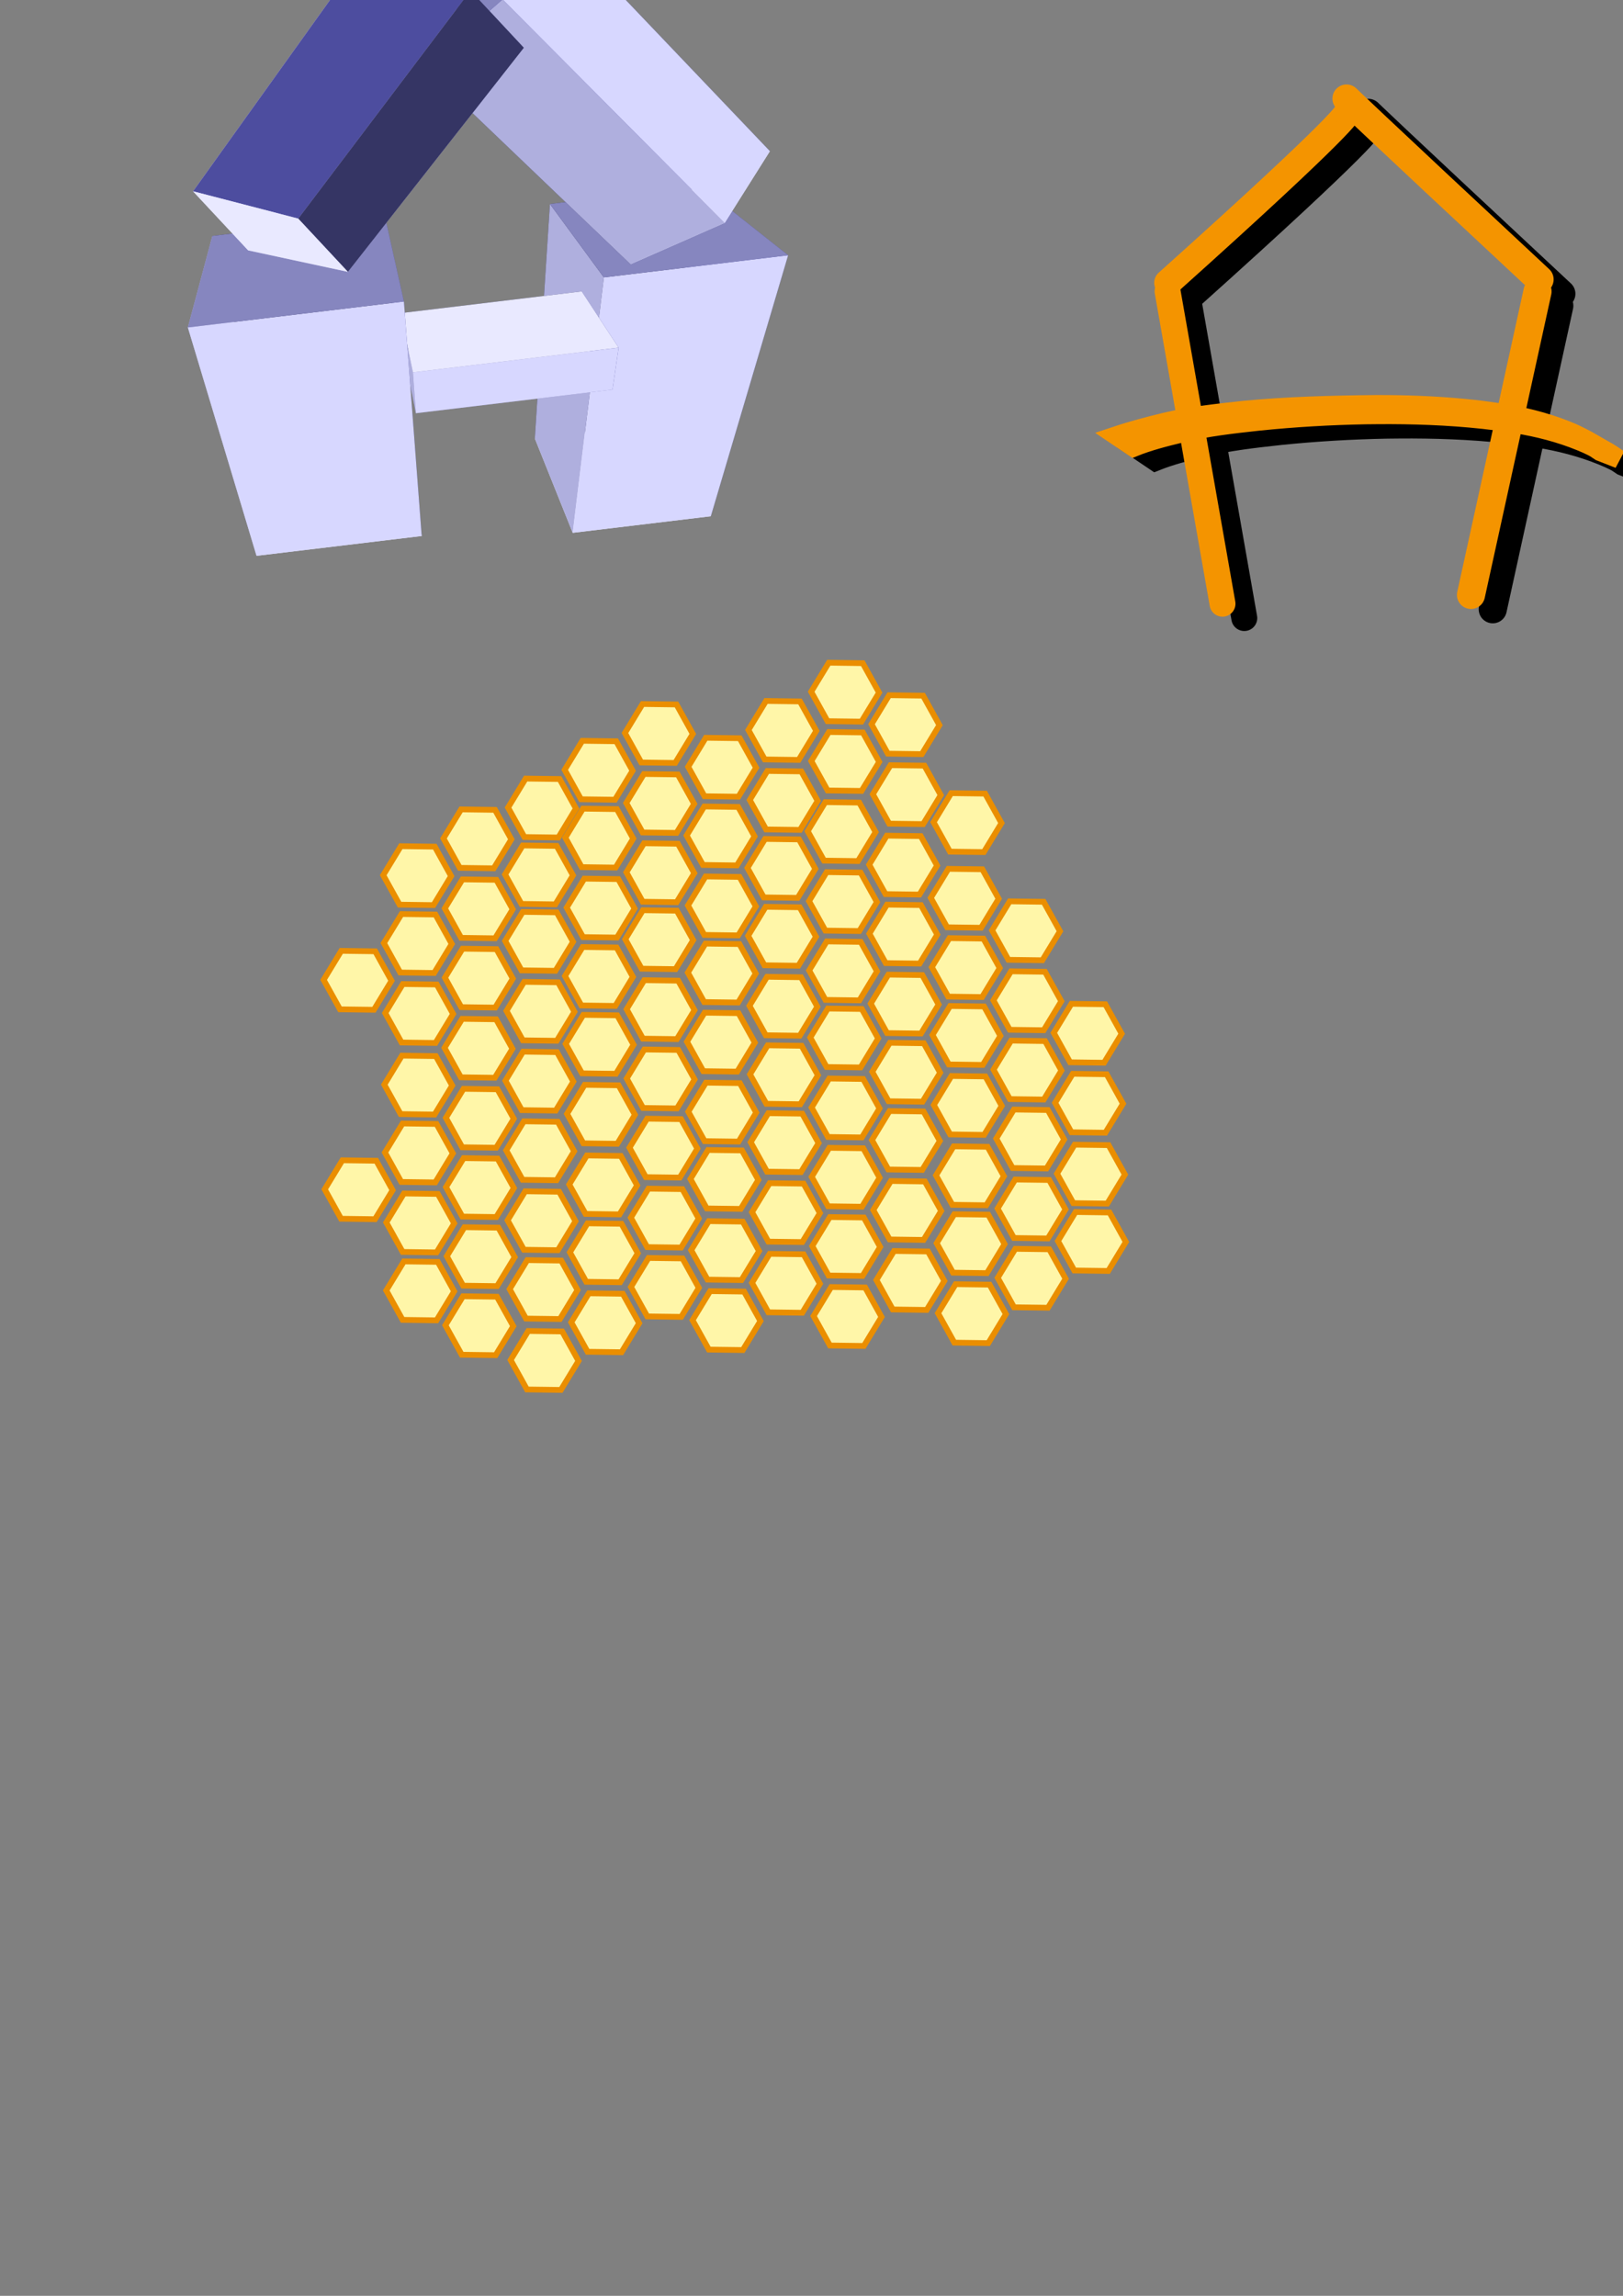 <?xml version="1.0" encoding="UTF-8" standalone="no"?>
<!-- Created with Inkscape (http://www.inkscape.org/) -->

<svg
   width="210mm"
   height="297mm"
   viewBox="0 0 210 297"
   version="1.1"
   id="svg1"
   inkscape:version="1.3.2 (091e20e, 2023-11-25, custom)"
   sodipodi:docname="icon.svg"
   xmlns:inkscape="http://www.inkscape.org/namespaces/inkscape"
   xmlns:sodipodi="http://sodipodi.sourceforge.net/DTD/sodipodi-0.dtd"
   xmlns="http://www.w3.org/2000/svg"
   xmlns:svg="http://www.w3.org/2000/svg">
  <rect x="0" y="0" width="210" height="297" fill="#808080" stroke="none"/>
  <sodipodi:namedview
     id="namedview1"
     pagecolor="#ffffff"
     bordercolor="#000000"
     borderopacity="0.25"
     inkscape:showpageshadow="2"
     inkscape:pageopacity="0.0"
     inkscape:pagecheckerboard="0"
     inkscape:deskcolor="#d1d1d1"
     inkscape:document-units="mm"
     showguides="true"
     inkscape:zoom="1.0449705"
     inkscape:cx="313.88445"
     inkscape:cy="440.68228"
     inkscape:window-width="2560"
     inkscape:window-height="1369"
     inkscape:window-x="-8"
     inkscape:window-y="-8"
     inkscape:window-maximized="1"
     inkscape:current-layer="layer1" />
  <defs
     id="defs1">
    <inkscape:perspective
       sodipodi:type="inkscape:persp3d"
       inkscape:vp_x="21.268542 : 142.92967 : 1"
       inkscape:vp_y="0 : 1000 : 0"
       inkscape:vp_z="231.26854 : 142.92967 : 1"
       inkscape:persp3d-origin="126.26854 : 93.429667 : 1"
       id="perspective96" />
    <inkscape:perspective
       sodipodi:type="inkscape:persp3d"
       inkscape:vp_x="-29.759187 : 213.85931 : 1"
       inkscape:vp_y="470.29623 : 746.2693 : 0"
       inkscape:vp_z="446.44667 : -86.243952 : 1"
       inkscape:persp3d-origin="185.06407 : 26.867348 : 1"
       id="perspective60" />
    <inkscape:perspective
       sodipodi:type="inkscape:persp3d"
       inkscape:vp_x="39.962471 : 313.08444 : 1"
       inkscape:vp_y="875.80987 : 105.13525 : 0"
       inkscape:vp_z="62.040872 : 129.16434 : 1"
       inkscape:persp3d-origin="7.6490826 : 215.9202 : 1"
       id="perspective17" />
    <linearGradient
       id="swatch17"
       inkscape:swatch="solid">
      <stop
         style="stop-color:#3e0000;stop-opacity:1;"
         offset="0"
         id="stop17" />
    </linearGradient>
    <inkscape:perspective
       sodipodi:type="inkscape:persp3d"
       inkscape:vp_x="27.836045 : 182.37357 : 1"
       inkscape:vp_y="917.30281 : 106.22892 : 0"
       inkscape:vp_z="50.960446 : -3.4597659 : 1"
       inkscape:persp3d-origin="-6.0082439 : 84.198591 : 1"
       id="perspective17-2" />
    <inkscape:perspective
       sodipodi:type="inkscape:persp3d"
       inkscape:vp_x="-16.222668 : 295.21932 : 1"
       inkscape:vp_y="925.80788 : 109.82871 : 0"
       inkscape:vp_z="7.1161592 : 103.08863 : 1"
       inkscape:persp3d-origin="-50.380754 : 193.71744 : 1"
       id="perspective17-5" />
    <inkscape:perspective
       sodipodi:type="inkscape:persp3d"
       inkscape:vp_x="162.71732 : 236.4965 : 1"
       inkscape:vp_y="-574.93992 : 616.03793 : 0"
       inkscape:vp_z="-267.28241 : -135.88475 : 1"
       inkscape:persp3d-origin="-23.823002 : 19.811986 : 1"
       id="perspective60-6" />
  </defs>
  <g
     inkscape:label="Livello 1"
     inkscape:groupmode="layer"
     id="layer1">
    <path
       sodipodi:type="star"
       style="fill:#fff6a8;fill-opacity:1;stroke:#ea8e00;stroke-width:3.5;stroke-linecap:round;stroke-dasharray:none;stroke-opacity:1"
       id="path1-7"
       inkscape:flatsided="true"
       sodipodi:sides="6"
       sodipodi:cx="45.575447"
       sodipodi:cy="95.455246"
       sodipodi:r1="20.510515"
       sodipodi:r2="17.762627"
       sodipodi:arg1="0.50230238"
       sodipodi:arg2="1.0259012"
       inkscape:rounded="0"
       inkscape:randomized="0"
       d="M 63.552,105.33 46.012,115.961 28.035,106.086 27.598,85.581 45.139,74.949 63.116,84.824 Z"
       transform="matrix(0.19,-0.1,0.099,0.188,51.681,126.473)" />
    <path
       sodipodi:type="star"
       style="fill:#fff6a8;fill-opacity:1;stroke:#ea8e00;stroke-width:3.5;stroke-linecap:round;stroke-dasharray:none;stroke-opacity:1"
       id="path1-7-7"
       inkscape:flatsided="true"
       sodipodi:sides="6"
       sodipodi:cx="45.575447"
       sodipodi:cy="95.455246"
       sodipodi:r1="20.510515"
       sodipodi:r2="17.762627"
       sodipodi:arg1="0.50230238"
       sodipodi:arg2="1.0259012"
       inkscape:rounded="0"
       inkscape:randomized="0"
       d="M 63.552,105.33 46.012,115.961 28.035,106.086 27.598,85.581 45.139,74.949 63.116,84.824 Z"
       transform="matrix(0.19,-0.1,0.099,0.188,59.65,130.766)" />
    <path
       sodipodi:type="star"
       style="fill:#fff6a8;fill-opacity:1;stroke:#ea8e00;stroke-width:3.5;stroke-linecap:round;stroke-dasharray:none;stroke-opacity:1"
       id="path1-7-7-7"
       inkscape:flatsided="true"
       sodipodi:sides="6"
       sodipodi:cx="45.575447"
       sodipodi:cy="95.455246"
       sodipodi:r1="20.510515"
       sodipodi:r2="17.762627"
       sodipodi:arg1="0.50230238"
       sodipodi:arg2="1.0259012"
       inkscape:rounded="0"
       inkscape:randomized="0"
       d="M 63.552,105.33 46.012,115.961 28.035,106.086 27.598,85.581 45.139,74.949 63.116,84.824 Z"
       transform="matrix(0.19,-0.1,0.099,0.188,59.476,121.713)" />
    <path
       sodipodi:type="star"
       style="fill:#fff6a8;fill-opacity:1;stroke:#ea8e00;stroke-width:3.5;stroke-linecap:round;stroke-dasharray:none;stroke-opacity:1"
       id="path1-7-6"
       inkscape:flatsided="true"
       sodipodi:sides="6"
       sodipodi:cx="45.575447"
       sodipodi:cy="95.455246"
       sodipodi:r1="20.510515"
       sodipodi:r2="17.762627"
       sodipodi:arg1="0.50230238"
       sodipodi:arg2="1.0259012"
       inkscape:rounded="0"
       inkscape:randomized="0"
       d="M 63.552,105.33 46.012,115.961 28.035,106.086 27.598,85.581 45.139,74.949 63.116,84.824 Z"
       transform="matrix(0.19,-0.1,0.099,0.188,67.373,126.192)" />
    <path
       sodipodi:type="star"
       style="fill:#fff6a8;fill-opacity:1;stroke:#ea8e00;stroke-width:3.5;stroke-linecap:round;stroke-dasharray:none;stroke-opacity:1"
       id="path1-7-7-4"
       inkscape:flatsided="true"
       sodipodi:sides="6"
       sodipodi:cx="45.575447"
       sodipodi:cy="95.455246"
       sodipodi:r1="20.510515"
       sodipodi:r2="17.762627"
       sodipodi:arg1="0.50230238"
       sodipodi:arg2="1.0259012"
       inkscape:rounded="0"
       inkscape:randomized="0"
       d="M 63.552,105.33 46.012,115.961 28.035,106.086 27.598,85.581 45.139,74.949 63.116,84.824 Z"
       transform="matrix(0.19,-0.1,0.099,0.188,75.342,130.485)" />
    <path
       sodipodi:type="star"
       style="fill:#fff6a8;fill-opacity:1;stroke:#ea8e00;stroke-width:3.5;stroke-linecap:round;stroke-dasharray:none;stroke-opacity:1"
       id="path1-7-7-7-8"
       inkscape:flatsided="true"
       sodipodi:sides="6"
       sodipodi:cx="45.575447"
       sodipodi:cy="95.455246"
       sodipodi:r1="20.510515"
       sodipodi:r2="17.762627"
       sodipodi:arg1="0.50230238"
       sodipodi:arg2="1.0259012"
       inkscape:rounded="0"
       inkscape:randomized="0"
       d="M 63.552,105.33 46.012,115.961 28.035,106.086 27.598,85.581 45.139,74.949 63.116,84.824 Z"
       transform="matrix(0.19,-0.1,0.099,0.188,75.168,121.432)" />
    <path
       sodipodi:type="star"
       style="fill:#fff6a8;fill-opacity:1;stroke:#ea8e00;stroke-width:3.5;stroke-linecap:round;stroke-dasharray:none;stroke-opacity:1"
       id="path1-7-6-9"
       inkscape:flatsided="true"
       sodipodi:sides="6"
       sodipodi:cx="45.575447"
       sodipodi:cy="95.455246"
       sodipodi:r1="20.510515"
       sodipodi:r2="17.762627"
       sodipodi:arg1="0.50230238"
       sodipodi:arg2="1.0259012"
       inkscape:rounded="0"
       inkscape:randomized="0"
       d="M 63.552,105.33 46.012,115.961 28.035,106.086 27.598,85.581 45.139,74.949 63.116,84.824 Z"
       transform="matrix(0.19,-0.1,0.099,0.188,59.391,112.934)" />
    <path
       sodipodi:type="star"
       style="fill:#fff6a8;fill-opacity:1;stroke:#ea8e00;stroke-width:3.5;stroke-linecap:round;stroke-dasharray:none;stroke-opacity:1"
       id="path1-7-7-4-4"
       inkscape:flatsided="true"
       sodipodi:sides="6"
       sodipodi:cx="45.575447"
       sodipodi:cy="95.455246"
       sodipodi:r1="20.510515"
       sodipodi:r2="17.762627"
       sodipodi:arg1="0.50230238"
       sodipodi:arg2="1.0259012"
       inkscape:rounded="0"
       inkscape:randomized="0"
       d="M 63.552,105.33 46.012,115.961 28.035,106.086 27.598,85.581 45.139,74.949 63.116,84.824 Z"
       transform="matrix(0.19,-0.1,0.099,0.188,67.36,117.227)" />
    <path
       sodipodi:type="star"
       style="fill:#fff6a8;fill-opacity:1;stroke:#ea8e00;stroke-width:3.5;stroke-linecap:round;stroke-dasharray:none;stroke-opacity:1"
       id="path1-7-7-7-8-6"
       inkscape:flatsided="true"
       sodipodi:sides="6"
       sodipodi:cx="45.575447"
       sodipodi:cy="95.455246"
       sodipodi:r1="20.510515"
       sodipodi:r2="17.762627"
       sodipodi:arg1="0.50230238"
       sodipodi:arg2="1.0259012"
       inkscape:rounded="0"
       inkscape:randomized="0"
       d="M 63.552,105.33 46.012,115.961 28.035,106.086 27.598,85.581 45.139,74.949 63.116,84.824 Z"
       transform="matrix(0.19,-0.1,0.099,0.188,67.186,108.175)" />
    <path
       sodipodi:type="star"
       style="fill:#fff6a8;fill-opacity:1;stroke:#ea8e00;stroke-width:3.5;stroke-linecap:round;stroke-dasharray:none;stroke-opacity:1"
       id="path1-7-4"
       inkscape:flatsided="true"
       sodipodi:sides="6"
       sodipodi:cx="45.575447"
       sodipodi:cy="95.455246"
       sodipodi:r1="20.510515"
       sodipodi:r2="17.762627"
       sodipodi:arg1="0.50230238"
       sodipodi:arg2="1.0259012"
       inkscape:rounded="0"
       inkscape:randomized="0"
       d="M 63.552,105.33 46.012,115.961 28.035,106.086 27.598,85.581 45.139,74.949 63.116,84.824 Z"
       transform="matrix(0.19,-0.1,0.099,0.188,75.285,112.493)" />
    <path
       sodipodi:type="star"
       style="fill:#fff6a8;fill-opacity:1;stroke:#ea8e00;stroke-width:3.5;stroke-linecap:round;stroke-dasharray:none;stroke-opacity:1"
       id="path1-7-7-8"
       inkscape:flatsided="true"
       sodipodi:sides="6"
       sodipodi:cx="45.575447"
       sodipodi:cy="95.455246"
       sodipodi:r1="20.510515"
       sodipodi:r2="17.762627"
       sodipodi:arg1="0.50230238"
       sodipodi:arg2="1.0259012"
       inkscape:rounded="0"
       inkscape:randomized="0"
       d="M 63.552,105.33 46.012,115.961 28.035,106.086 27.598,85.581 45.139,74.949 63.116,84.824 Z"
       transform="matrix(0.19,-0.1,0.099,0.188,83.254,116.786)" />
    <path
       sodipodi:type="star"
       style="fill:#fff6a8;fill-opacity:1;stroke:#ea8e00;stroke-width:3.5;stroke-linecap:round;stroke-dasharray:none;stroke-opacity:1"
       id="path1-7-7-7-9"
       inkscape:flatsided="true"
       sodipodi:sides="6"
       sodipodi:cx="45.575447"
       sodipodi:cy="95.455246"
       sodipodi:r1="20.510515"
       sodipodi:r2="17.762627"
       sodipodi:arg1="0.50230238"
       sodipodi:arg2="1.0259012"
       inkscape:rounded="0"
       inkscape:randomized="0"
       d="M 63.552,105.33 46.012,115.961 28.035,106.086 27.598,85.581 45.139,74.949 63.116,84.824 Z"
       transform="matrix(0.19,-0.1,0.099,0.188,83.08,107.733)" />
    <path
       sodipodi:type="star"
       style="fill:#fff6a8;fill-opacity:1;stroke:#ea8e00;stroke-width:3.5;stroke-linecap:round;stroke-dasharray:none;stroke-opacity:1"
       id="path1-7-6-90"
       inkscape:flatsided="true"
       sodipodi:sides="6"
       sodipodi:cx="45.575447"
       sodipodi:cy="95.455246"
       sodipodi:r1="20.510515"
       sodipodi:r2="17.762627"
       sodipodi:arg1="0.50230238"
       sodipodi:arg2="1.0259012"
       inkscape:rounded="0"
       inkscape:randomized="0"
       d="M 63.552,105.33 46.012,115.961 28.035,106.086 27.598,85.581 45.139,74.949 63.116,84.824 Z"
       transform="matrix(0.19,-0.1,0.099,0.188,90.977,112.212)" />
    <path
       sodipodi:type="star"
       style="fill:#fff6a8;fill-opacity:1;stroke:#ea8e00;stroke-width:3.5;stroke-linecap:round;stroke-dasharray:none;stroke-opacity:1"
       id="path1-7-7-4-7"
       inkscape:flatsided="true"
       sodipodi:sides="6"
       sodipodi:cx="45.575447"
       sodipodi:cy="95.455246"
       sodipodi:r1="20.510515"
       sodipodi:r2="17.762627"
       sodipodi:arg1="0.50230238"
       sodipodi:arg2="1.0259012"
       inkscape:rounded="0"
       inkscape:randomized="0"
       d="M 63.552,105.33 46.012,115.961 28.035,106.086 27.598,85.581 45.139,74.949 63.116,84.824 Z"
       transform="matrix(0.19,-0.1,0.099,0.188,98.946,116.505)" />
    <path
       sodipodi:type="star"
       style="fill:#fff6a8;fill-opacity:1;stroke:#ea8e00;stroke-width:3.5;stroke-linecap:round;stroke-dasharray:none;stroke-opacity:1"
       id="path1-7-7-7-8-8"
       inkscape:flatsided="true"
       sodipodi:sides="6"
       sodipodi:cx="45.575447"
       sodipodi:cy="95.455246"
       sodipodi:r1="20.510515"
       sodipodi:r2="17.762627"
       sodipodi:arg1="0.50230238"
       sodipodi:arg2="1.0259012"
       inkscape:rounded="0"
       inkscape:randomized="0"
       d="M 63.552,105.33 46.012,115.961 28.035,106.086 27.598,85.581 45.139,74.949 63.116,84.824 Z"
       transform="matrix(0.19,-0.1,0.099,0.188,98.772,107.452)" />
    <path
       sodipodi:type="star"
       style="fill:#fff6a8;fill-opacity:1;stroke:#ea8e00;stroke-width:3.5;stroke-linecap:round;stroke-dasharray:none;stroke-opacity:1"
       id="path1-7-6-9-5"
       inkscape:flatsided="true"
       sodipodi:sides="6"
       sodipodi:cx="45.575447"
       sodipodi:cy="95.455246"
       sodipodi:r1="20.510515"
       sodipodi:r2="17.762627"
       sodipodi:arg1="0.50230238"
       sodipodi:arg2="1.0259012"
       inkscape:rounded="0"
       inkscape:randomized="0"
       d="M 63.552,105.33 46.012,115.961 28.035,106.086 27.598,85.581 45.139,74.949 63.116,84.824 Z"
       transform="matrix(0.19,-0.1,0.099,0.188,82.995,98.954)" />
    <path
       sodipodi:type="star"
       style="fill:#fff6a8;fill-opacity:1;stroke:#ea8e00;stroke-width:3.5;stroke-linecap:round;stroke-dasharray:none;stroke-opacity:1"
       id="path1-7-7-4-4-5"
       inkscape:flatsided="true"
       sodipodi:sides="6"
       sodipodi:cx="45.575447"
       sodipodi:cy="95.455246"
       sodipodi:r1="20.510515"
       sodipodi:r2="17.762627"
       sodipodi:arg1="0.50230238"
       sodipodi:arg2="1.0259012"
       inkscape:rounded="0"
       inkscape:randomized="0"
       d="M 63.552,105.33 46.012,115.961 28.035,106.086 27.598,85.581 45.139,74.949 63.116,84.824 Z"
       transform="matrix(0.19,-0.1,0.099,0.188,90.964,103.247)" />
    <path
       sodipodi:type="star"
       style="fill:#fff6a8;fill-opacity:1;stroke:#ea8e00;stroke-width:3.5;stroke-linecap:round;stroke-dasharray:none;stroke-opacity:1"
       id="path1-7-7-7-8-6-2"
       inkscape:flatsided="true"
       sodipodi:sides="6"
       sodipodi:cx="45.575447"
       sodipodi:cy="95.455246"
       sodipodi:r1="20.510515"
       sodipodi:r2="17.762627"
       sodipodi:arg1="0.50230238"
       sodipodi:arg2="1.0259012"
       inkscape:rounded="0"
       inkscape:randomized="0"
       d="M 63.552,105.33 46.012,115.961 28.035,106.086 27.598,85.581 45.139,74.949 63.116,84.824 Z"
       transform="matrix(0.19,-0.1,0.099,0.188,90.79,94.194)" />
    <path
       sodipodi:type="star"
       style="fill:#fff6a8;fill-opacity:1;stroke:#ea8e00;stroke-width:3.5;stroke-linecap:round;stroke-dasharray:none;stroke-opacity:1"
       id="path1-7-4-2"
       inkscape:flatsided="true"
       sodipodi:sides="6"
       sodipodi:cx="45.575447"
       sodipodi:cy="95.455246"
       sodipodi:r1="20.510515"
       sodipodi:r2="17.762627"
       sodipodi:arg1="0.50230238"
       sodipodi:arg2="1.0259012"
       inkscape:rounded="0"
       inkscape:randomized="0"
       d="M 63.552,105.33 46.012,115.961 28.035,106.086 27.598,85.581 45.139,74.949 63.116,84.824 Z"
       transform="matrix(0.19,-0.1,0.099,0.188,75.618,139.193)" />
    <path
       sodipodi:type="star"
       style="fill:#fff6a8;fill-opacity:1;stroke:#ea8e00;stroke-width:3.5;stroke-linecap:round;stroke-dasharray:none;stroke-opacity:1"
       id="path1-7-7-8-2"
       inkscape:flatsided="true"
       sodipodi:sides="6"
       sodipodi:cx="45.575447"
       sodipodi:cy="95.455246"
       sodipodi:r1="20.510515"
       sodipodi:r2="17.762627"
       sodipodi:arg1="0.50230238"
       sodipodi:arg2="1.0259012"
       inkscape:rounded="0"
       inkscape:randomized="0"
       d="M 63.552,105.33 46.012,115.961 28.035,106.086 27.598,85.581 45.139,74.949 63.116,84.824 Z"
       transform="matrix(0.19,-0.1,0.099,0.188,83.587,143.485)" />
    <path
       sodipodi:type="star"
       style="fill:#fff6a8;fill-opacity:1;stroke:#ea8e00;stroke-width:3.5;stroke-linecap:round;stroke-dasharray:none;stroke-opacity:1"
       id="path1-7-7-7-9-7"
       inkscape:flatsided="true"
       sodipodi:sides="6"
       sodipodi:cx="45.575447"
       sodipodi:cy="95.455246"
       sodipodi:r1="20.510515"
       sodipodi:r2="17.762627"
       sodipodi:arg1="0.50230238"
       sodipodi:arg2="1.0259012"
       inkscape:rounded="0"
       inkscape:randomized="0"
       d="M 63.552,105.33 46.012,115.961 28.035,106.086 27.598,85.581 45.139,74.949 63.116,84.824 Z"
       transform="matrix(0.19,-0.1,0.099,0.188,83.413,134.433)" />
    <path
       sodipodi:type="star"
       style="fill:#fff6a8;fill-opacity:1;stroke:#ea8e00;stroke-width:3.5;stroke-linecap:round;stroke-dasharray:none;stroke-opacity:1"
       id="path1-7-6-90-8"
       inkscape:flatsided="true"
       sodipodi:sides="6"
       sodipodi:cx="45.575447"
       sodipodi:cy="95.455246"
       sodipodi:r1="20.510515"
       sodipodi:r2="17.762627"
       sodipodi:arg1="0.50230238"
       sodipodi:arg2="1.0259012"
       inkscape:rounded="0"
       inkscape:randomized="0"
       d="M 63.552,105.33 46.012,115.961 28.035,106.086 27.598,85.581 45.139,74.949 63.116,84.824 Z"
       transform="matrix(0.19,-0.1,0.099,0.188,91.31,138.911)" />
    <path
       sodipodi:type="star"
       style="fill:#fff6a8;fill-opacity:1;stroke:#ea8e00;stroke-width:3.5;stroke-linecap:round;stroke-dasharray:none;stroke-opacity:1"
       id="path1-7-7-4-7-1"
       inkscape:flatsided="true"
       sodipodi:sides="6"
       sodipodi:cx="45.575447"
       sodipodi:cy="95.455246"
       sodipodi:r1="20.510515"
       sodipodi:r2="17.762627"
       sodipodi:arg1="0.50230238"
       sodipodi:arg2="1.0259012"
       inkscape:rounded="0"
       inkscape:randomized="0"
       d="M 63.552,105.33 46.012,115.961 28.035,106.086 27.598,85.581 45.139,74.949 63.116,84.824 Z"
       transform="matrix(0.19,-0.1,0.099,0.188,99.279,143.204)" />
    <path
       sodipodi:type="star"
       style="fill:#fff6a8;fill-opacity:1;stroke:#ea8e00;stroke-width:3.5;stroke-linecap:round;stroke-dasharray:none;stroke-opacity:1"
       id="path1-7-7-7-8-8-9"
       inkscape:flatsided="true"
       sodipodi:sides="6"
       sodipodi:cx="45.575447"
       sodipodi:cy="95.455246"
       sodipodi:r1="20.510515"
       sodipodi:r2="17.762627"
       sodipodi:arg1="0.50230238"
       sodipodi:arg2="1.0259012"
       inkscape:rounded="0"
       inkscape:randomized="0"
       d="M 63.552,105.33 46.012,115.961 28.035,106.086 27.598,85.581 45.139,74.949 63.116,84.824 Z"
       transform="matrix(0.19,-0.1,0.099,0.188,99.105,134.151)" />
    <path
       sodipodi:type="star"
       style="fill:#fff6a8;fill-opacity:1;stroke:#ea8e00;stroke-width:3.5;stroke-linecap:round;stroke-dasharray:none;stroke-opacity:1"
       id="path1-7-6-9-5-9"
       inkscape:flatsided="true"
       sodipodi:sides="6"
       sodipodi:cx="45.575447"
       sodipodi:cy="95.455246"
       sodipodi:r1="20.510515"
       sodipodi:r2="17.762627"
       sodipodi:arg1="0.50230238"
       sodipodi:arg2="1.0259012"
       inkscape:rounded="0"
       inkscape:randomized="0"
       d="M 63.552,105.33 46.012,115.961 28.035,106.086 27.598,85.581 45.139,74.949 63.116,84.824 Z"
       transform="matrix(0.19,-0.1,0.099,0.188,83.328,125.654)" />
    <path
       sodipodi:type="star"
       style="fill:#fff6a8;fill-opacity:1;stroke:#ea8e00;stroke-width:3.5;stroke-linecap:round;stroke-dasharray:none;stroke-opacity:1"
       id="path1-7-7-4-4-5-4"
       inkscape:flatsided="true"
       sodipodi:sides="6"
       sodipodi:cx="45.575447"
       sodipodi:cy="95.455246"
       sodipodi:r1="20.510515"
       sodipodi:r2="17.762627"
       sodipodi:arg1="0.50230238"
       sodipodi:arg2="1.0259012"
       inkscape:rounded="0"
       inkscape:randomized="0"
       d="M 63.552,105.33 46.012,115.961 28.035,106.086 27.598,85.581 45.139,74.949 63.116,84.824 Z"
       transform="matrix(0.19,-0.1,0.099,0.188,91.297,129.947)" />
    <path
       sodipodi:type="star"
       style="fill:#fff6a8;fill-opacity:1;stroke:#ea8e00;stroke-width:3.5;stroke-linecap:round;stroke-dasharray:none;stroke-opacity:1"
       id="path1-7-7-7-8-6-2-5"
       inkscape:flatsided="true"
       sodipodi:sides="6"
       sodipodi:cx="45.575447"
       sodipodi:cy="95.455246"
       sodipodi:r1="20.510515"
       sodipodi:r2="17.762627"
       sodipodi:arg1="0.50230238"
       sodipodi:arg2="1.0259012"
       inkscape:rounded="0"
       inkscape:randomized="0"
       d="M 63.552,105.33 46.012,115.961 28.035,106.086 27.598,85.581 45.139,74.949 63.116,84.824 Z"
       transform="matrix(0.19,-0.1,0.099,0.188,91.123,120.894)" />
    <path
       sodipodi:type="star"
       style="fill:#fff6a8;fill-opacity:1;stroke:#ea8e00;stroke-width:3.5;stroke-linecap:round;stroke-dasharray:none;stroke-opacity:1"
       id="path1-7-4-2-5"
       inkscape:flatsided="true"
       sodipodi:sides="6"
       sodipodi:cx="45.575447"
       sodipodi:cy="95.455246"
       sodipodi:r1="20.510515"
       sodipodi:r2="17.762627"
       sodipodi:arg1="0.50230238"
       sodipodi:arg2="1.0259012"
       inkscape:rounded="0"
       inkscape:randomized="0"
       d="M 63.552,105.33 46.012,115.961 28.035,106.086 27.598,85.581 45.139,74.949 63.116,84.824 Z"
       transform="matrix(0.19,-0.1,0.099,0.188,52.227,153.44)" />
    <path
       sodipodi:type="star"
       style="fill:#fff6a8;fill-opacity:1;stroke:#ea8e00;stroke-width:3.5;stroke-linecap:round;stroke-dasharray:none;stroke-opacity:1"
       id="path1-7-7-8-2-9"
       inkscape:flatsided="true"
       sodipodi:sides="6"
       sodipodi:cx="45.575447"
       sodipodi:cy="95.455246"
       sodipodi:r1="20.510515"
       sodipodi:r2="17.762627"
       sodipodi:arg1="0.50230238"
       sodipodi:arg2="1.0259012"
       inkscape:rounded="0"
       inkscape:randomized="0"
       d="M 63.552,105.33 46.012,115.961 28.035,106.086 27.598,85.581 45.139,74.949 63.116,84.824 Z"
       transform="matrix(0.19,-0.1,0.099,0.188,60.196,157.733)" />
    <path
       sodipodi:type="star"
       style="fill:#fff6a8;fill-opacity:1;stroke:#ea8e00;stroke-width:3.5;stroke-linecap:round;stroke-dasharray:none;stroke-opacity:1"
       id="path1-7-7-7-9-7-1"
       inkscape:flatsided="true"
       sodipodi:sides="6"
       sodipodi:cx="45.575447"
       sodipodi:cy="95.455246"
       sodipodi:r1="20.510515"
       sodipodi:r2="17.762627"
       sodipodi:arg1="0.50230238"
       sodipodi:arg2="1.0259012"
       inkscape:rounded="0"
       inkscape:randomized="0"
       d="M 63.552,105.33 46.012,115.961 28.035,106.086 27.598,85.581 45.139,74.949 63.116,84.824 Z"
       transform="matrix(0.19,-0.1,0.099,0.188,60.022,148.68)" />
    <path
       sodipodi:type="star"
       style="fill:#fff6a8;fill-opacity:1;stroke:#ea8e00;stroke-width:3.5;stroke-linecap:round;stroke-dasharray:none;stroke-opacity:1"
       id="path1-7-6-90-8-0"
       inkscape:flatsided="true"
       sodipodi:sides="6"
       sodipodi:cx="45.575447"
       sodipodi:cy="95.455246"
       sodipodi:r1="20.510515"
       sodipodi:r2="17.762627"
       sodipodi:arg1="0.50230238"
       sodipodi:arg2="1.0259012"
       inkscape:rounded="0"
       inkscape:randomized="0"
       d="M 63.552,105.33 46.012,115.961 28.035,106.086 27.598,85.581 45.139,74.949 63.116,84.824 Z"
       transform="matrix(0.19,-0.1,0.099,0.188,67.92,153.159)" />
    <path
       sodipodi:type="star"
       style="fill:#fff6a8;fill-opacity:1;stroke:#ea8e00;stroke-width:3.5;stroke-linecap:round;stroke-dasharray:none;stroke-opacity:1"
       id="path1-7-7-4-7-1-8"
       inkscape:flatsided="true"
       sodipodi:sides="6"
       sodipodi:cx="45.575447"
       sodipodi:cy="95.455246"
       sodipodi:r1="20.510515"
       sodipodi:r2="17.762627"
       sodipodi:arg1="0.50230238"
       sodipodi:arg2="1.0259012"
       inkscape:rounded="0"
       inkscape:randomized="0"
       d="M 63.552,105.33 46.012,115.961 28.035,106.086 27.598,85.581 45.139,74.949 63.116,84.824 Z"
       transform="matrix(0.19,-0.1,0.099,0.188,75.889,157.451)" />
    <path
       sodipodi:type="star"
       style="fill:#fff6a8;fill-opacity:1;stroke:#ea8e00;stroke-width:3.5;stroke-linecap:round;stroke-dasharray:none;stroke-opacity:1"
       id="path1-7-7-7-8-8-9-5"
       inkscape:flatsided="true"
       sodipodi:sides="6"
       sodipodi:cx="45.575447"
       sodipodi:cy="95.455246"
       sodipodi:r1="20.510515"
       sodipodi:r2="17.762627"
       sodipodi:arg1="0.50230238"
       sodipodi:arg2="1.0259012"
       inkscape:rounded="0"
       inkscape:randomized="0"
       d="M 63.552,105.33 46.012,115.961 28.035,106.086 27.598,85.581 45.139,74.949 63.116,84.824 Z"
       transform="matrix(0.19,-0.1,0.099,0.188,75.715,148.399)" />
    <path
       sodipodi:type="star"
       style="fill:#fff6a8;fill-opacity:1;stroke:#ea8e00;stroke-width:3.5;stroke-linecap:round;stroke-dasharray:none;stroke-opacity:1"
       id="path1-7-6-9-5-9-8"
       inkscape:flatsided="true"
       sodipodi:sides="6"
       sodipodi:cx="45.575447"
       sodipodi:cy="95.455246"
       sodipodi:r1="20.510515"
       sodipodi:r2="17.762627"
       sodipodi:arg1="0.50230238"
       sodipodi:arg2="1.0259012"
       inkscape:rounded="0"
       inkscape:randomized="0"
       d="M 63.552,105.33 46.012,115.961 28.035,106.086 27.598,85.581 45.139,74.949 63.116,84.824 Z"
       transform="matrix(0.19,-0.1,0.099,0.188,59.937,139.901)" />
    <path
       sodipodi:type="star"
       style="fill:#fff6a8;fill-opacity:1;stroke:#ea8e00;stroke-width:3.5;stroke-linecap:round;stroke-dasharray:none;stroke-opacity:1"
       id="path1-7-7-4-4-5-4-9"
       inkscape:flatsided="true"
       sodipodi:sides="6"
       sodipodi:cx="45.575447"
       sodipodi:cy="95.455246"
       sodipodi:r1="20.510515"
       sodipodi:r2="17.762627"
       sodipodi:arg1="0.50230238"
       sodipodi:arg2="1.0259012"
       inkscape:rounded="0"
       inkscape:randomized="0"
       d="M 63.552,105.33 46.012,115.961 28.035,106.086 27.598,85.581 45.139,74.949 63.116,84.824 Z"
       transform="matrix(0.19,-0.1,0.099,0.188,67.906,144.194)" />
    <path
       sodipodi:type="star"
       style="fill:#fff6a8;fill-opacity:1;stroke:#ea8e00;stroke-width:3.5;stroke-linecap:round;stroke-dasharray:none;stroke-opacity:1"
       id="path1-7-7-7-8-6-2-5-6"
       inkscape:flatsided="true"
       sodipodi:sides="6"
       sodipodi:cx="45.575447"
       sodipodi:cy="95.455246"
       sodipodi:r1="20.510515"
       sodipodi:r2="17.762627"
       sodipodi:arg1="0.50230238"
       sodipodi:arg2="1.0259012"
       inkscape:rounded="0"
       inkscape:randomized="0"
       d="M 63.552,105.33 46.012,115.961 28.035,106.086 27.598,85.581 45.139,74.949 63.116,84.824 Z"
       transform="matrix(0.19,-0.1,0.099,0.188,67.732,135.141)" />
    <path
       sodipodi:type="star"
       style="fill:#fff6a8;fill-opacity:1;stroke:#ea8e00;stroke-width:3.5;stroke-linecap:round;stroke-dasharray:none;stroke-opacity:1"
       id="path1-7-4-2-5-9"
       inkscape:flatsided="true"
       sodipodi:sides="6"
       sodipodi:cx="45.575447"
       sodipodi:cy="95.455246"
       sodipodi:r1="20.510515"
       sodipodi:r2="17.762627"
       sodipodi:arg1="0.50230238"
       sodipodi:arg2="1.0259012"
       inkscape:rounded="0"
       inkscape:randomized="0"
       d="M 63.552,105.33 46.012,115.961 28.035,106.086 27.598,85.581 45.139,74.949 63.116,84.824 Z"
       transform="matrix(0.19,-0.1,0.099,0.188,99.143,125.324)" />
    <path
       sodipodi:type="star"
       style="fill:#fff6a8;fill-opacity:1;stroke:#ea8e00;stroke-width:3.5;stroke-linecap:round;stroke-dasharray:none;stroke-opacity:1"
       id="path1-7-7-8-2-9-7"
       inkscape:flatsided="true"
       sodipodi:sides="6"
       sodipodi:cx="45.575447"
       sodipodi:cy="95.455246"
       sodipodi:r1="20.510515"
       sodipodi:r2="17.762627"
       sodipodi:arg1="0.50230238"
       sodipodi:arg2="1.0259012"
       inkscape:rounded="0"
       inkscape:randomized="0"
       d="M 63.552,105.33 46.012,115.961 28.035,106.086 27.598,85.581 45.139,74.949 63.116,84.824 Z"
       transform="matrix(0.19,-0.1,0.099,0.188,107.112,129.617)" />
    <path
       sodipodi:type="star"
       style="fill:#fff6a8;fill-opacity:1;stroke:#ea8e00;stroke-width:3.5;stroke-linecap:round;stroke-dasharray:none;stroke-opacity:1"
       id="path1-7-7-7-9-7-1-5"
       inkscape:flatsided="true"
       sodipodi:sides="6"
       sodipodi:cx="45.575447"
       sodipodi:cy="95.455246"
       sodipodi:r1="20.510515"
       sodipodi:r2="17.762627"
       sodipodi:arg1="0.50230238"
       sodipodi:arg2="1.0259012"
       inkscape:rounded="0"
       inkscape:randomized="0"
       d="M 63.552,105.33 46.012,115.961 28.035,106.086 27.598,85.581 45.139,74.949 63.116,84.824 Z"
       transform="matrix(0.19,-0.1,0.099,0.188,106.937,120.564)" />
    <path
       sodipodi:type="star"
       style="fill:#fff6a8;fill-opacity:1;stroke:#ea8e00;stroke-width:3.5;stroke-linecap:round;stroke-dasharray:none;stroke-opacity:1"
       id="path1-7-6-90-8-0-6"
       inkscape:flatsided="true"
       sodipodi:sides="6"
       sodipodi:cx="45.575447"
       sodipodi:cy="95.455246"
       sodipodi:r1="20.510515"
       sodipodi:r2="17.762627"
       sodipodi:arg1="0.50230238"
       sodipodi:arg2="1.0259012"
       inkscape:rounded="0"
       inkscape:randomized="0"
       d="M 63.552,105.33 46.012,115.961 28.035,106.086 27.598,85.581 45.139,74.949 63.116,84.824 Z"
       transform="matrix(0.19,-0.1,0.099,0.188,114.835,125.043)" />
    <path
       sodipodi:type="star"
       style="fill:#fff6a8;fill-opacity:1;stroke:#ea8e00;stroke-width:3.5;stroke-linecap:round;stroke-dasharray:none;stroke-opacity:1"
       id="path1-7-7-4-7-1-8-5"
       inkscape:flatsided="true"
       sodipodi:sides="6"
       sodipodi:cx="45.575447"
       sodipodi:cy="95.455246"
       sodipodi:r1="20.510515"
       sodipodi:r2="17.762627"
       sodipodi:arg1="0.50230238"
       sodipodi:arg2="1.0259012"
       inkscape:rounded="0"
       inkscape:randomized="0"
       d="M 63.552,105.33 46.012,115.961 28.035,106.086 27.598,85.581 45.139,74.949 63.116,84.824 Z"
       transform="matrix(0.19,-0.1,0.099,0.188,122.804,129.336)" />
    <path
       sodipodi:type="star"
       style="fill:#fff6a8;fill-opacity:1;stroke:#ea8e00;stroke-width:3.5;stroke-linecap:round;stroke-dasharray:none;stroke-opacity:1"
       id="path1-7-7-7-8-8-9-5-3"
       inkscape:flatsided="true"
       sodipodi:sides="6"
       sodipodi:cx="45.575447"
       sodipodi:cy="95.455246"
       sodipodi:r1="20.510515"
       sodipodi:r2="17.762627"
       sodipodi:arg1="0.50230238"
       sodipodi:arg2="1.0259012"
       inkscape:rounded="0"
       inkscape:randomized="0"
       d="M 63.552,105.33 46.012,115.961 28.035,106.086 27.598,85.581 45.139,74.949 63.116,84.824 Z"
       transform="matrix(0.19,-0.1,0.099,0.188,122.63,120.283)" />
    <path
       sodipodi:type="star"
       style="fill:#fff6a8;fill-opacity:1;stroke:#ea8e00;stroke-width:3.5;stroke-linecap:round;stroke-dasharray:none;stroke-opacity:1"
       id="path1-7-6-9-5-9-8-1"
       inkscape:flatsided="true"
       sodipodi:sides="6"
       sodipodi:cx="45.575447"
       sodipodi:cy="95.455246"
       sodipodi:r1="20.510515"
       sodipodi:r2="17.762627"
       sodipodi:arg1="0.50230238"
       sodipodi:arg2="1.0259012"
       inkscape:rounded="0"
       inkscape:randomized="0"
       d="M 63.552,105.33 46.012,115.961 28.035,106.086 27.598,85.581 45.139,74.949 63.116,84.824 Z"
       transform="matrix(0.19,-0.1,0.099,0.188,106.852,111.786)" />
    <path
       sodipodi:type="star"
       style="fill:#fff6a8;fill-opacity:1;stroke:#ea8e00;stroke-width:3.5;stroke-linecap:round;stroke-dasharray:none;stroke-opacity:1"
       id="path1-7-7-4-4-5-4-9-1"
       inkscape:flatsided="true"
       sodipodi:sides="6"
       sodipodi:cx="45.575447"
       sodipodi:cy="95.455246"
       sodipodi:r1="20.510515"
       sodipodi:r2="17.762627"
       sodipodi:arg1="0.50230238"
       sodipodi:arg2="1.0259012"
       inkscape:rounded="0"
       inkscape:randomized="0"
       d="M 63.552,105.33 46.012,115.961 28.035,106.086 27.598,85.581 45.139,74.949 63.116,84.824 Z"
       transform="matrix(0.19,-0.1,0.099,0.188,114.821,116.078)" />
    <path
       sodipodi:type="star"
       style="fill:#fff6a8;fill-opacity:1;stroke:#ea8e00;stroke-width:3.5;stroke-linecap:round;stroke-dasharray:none;stroke-opacity:1"
       id="path1-7-7-7-8-6-2-5-6-8"
       inkscape:flatsided="true"
       sodipodi:sides="6"
       sodipodi:cx="45.575447"
       sodipodi:cy="95.455246"
       sodipodi:r1="20.510515"
       sodipodi:r2="17.762627"
       sodipodi:arg1="0.50230238"
       sodipodi:arg2="1.0259012"
       inkscape:rounded="0"
       inkscape:randomized="0"
       d="M 63.552,105.33 46.012,115.961 28.035,106.086 27.598,85.581 45.139,74.949 63.116,84.824 Z"
       transform="matrix(0.19,-0.1,0.099,0.188,114.647,107.026)" />
    <path
       sodipodi:type="star"
       style="fill:#fff6a8;fill-opacity:1;stroke:#ea8e00;stroke-width:3.5;stroke-linecap:round;stroke-dasharray:none;stroke-opacity:1"
       id="path1-7-4-2-5-9-4"
       inkscape:flatsided="true"
       sodipodi:sides="6"
       sodipodi:cx="45.575447"
       sodipodi:cy="95.455246"
       sodipodi:r1="20.510515"
       sodipodi:r2="17.762627"
       sodipodi:arg1="0.50230238"
       sodipodi:arg2="1.0259012"
       inkscape:rounded="0"
       inkscape:randomized="0"
       d="M 63.552,105.33 46.012,115.961 28.035,106.086 27.598,85.581 45.139,74.949 63.116,84.824 Z"
       transform="matrix(0.19,-0.1,0.099,0.188,99.684,152.26)" />
    <path
       sodipodi:type="star"
       style="fill:#fff6a8;fill-opacity:1;stroke:#ea8e00;stroke-width:3.5;stroke-linecap:round;stroke-dasharray:none;stroke-opacity:1"
       id="path1-7-7-8-2-9-7-1"
       inkscape:flatsided="true"
       sodipodi:sides="6"
       sodipodi:cx="45.575447"
       sodipodi:cy="95.455246"
       sodipodi:r1="20.510515"
       sodipodi:r2="17.762627"
       sodipodi:arg1="0.50230238"
       sodipodi:arg2="1.0259012"
       inkscape:rounded="0"
       inkscape:randomized="0"
       d="M 63.552,105.33 46.012,115.961 28.035,106.086 27.598,85.581 45.139,74.949 63.116,84.824 Z"
       transform="matrix(0.19,-0.1,0.099,0.188,107.653,156.553)" />
    <path
       sodipodi:type="star"
       style="fill:#fff6a8;fill-opacity:1;stroke:#ea8e00;stroke-width:3.5;stroke-linecap:round;stroke-dasharray:none;stroke-opacity:1"
       id="path1-7-7-7-9-7-1-5-0"
       inkscape:flatsided="true"
       sodipodi:sides="6"
       sodipodi:cx="45.575447"
       sodipodi:cy="95.455246"
       sodipodi:r1="20.510515"
       sodipodi:r2="17.762627"
       sodipodi:arg1="0.50230238"
       sodipodi:arg2="1.0259012"
       inkscape:rounded="0"
       inkscape:randomized="0"
       d="M 63.552,105.33 46.012,115.961 28.035,106.086 27.598,85.581 45.139,74.949 63.116,84.824 Z"
       transform="matrix(0.19,-0.1,0.099,0.188,107.479,147.5)" />
    <path
       sodipodi:type="star"
       style="fill:#fff6a8;fill-opacity:1;stroke:#ea8e00;stroke-width:3.5;stroke-linecap:round;stroke-dasharray:none;stroke-opacity:1"
       id="path1-7-6-90-8-0-6-0"
       inkscape:flatsided="true"
       sodipodi:sides="6"
       sodipodi:cx="45.575447"
       sodipodi:cy="95.455246"
       sodipodi:r1="20.510515"
       sodipodi:r2="17.762627"
       sodipodi:arg1="0.50230238"
       sodipodi:arg2="1.0259012"
       inkscape:rounded="0"
       inkscape:randomized="0"
       d="M 63.552,105.33 46.012,115.961 28.035,106.086 27.598,85.581 45.139,74.949 63.116,84.824 Z"
       transform="matrix(0.19,-0.1,0.099,0.188,115.376,151.978)" />
    <path
       sodipodi:type="star"
       style="fill:#fff6a8;fill-opacity:1;stroke:#ea8e00;stroke-width:3.5;stroke-linecap:round;stroke-dasharray:none;stroke-opacity:1"
       id="path1-7-7-4-7-1-8-5-3"
       inkscape:flatsided="true"
       sodipodi:sides="6"
       sodipodi:cx="45.575447"
       sodipodi:cy="95.455246"
       sodipodi:r1="20.510515"
       sodipodi:r2="17.762627"
       sodipodi:arg1="0.50230238"
       sodipodi:arg2="1.0259012"
       inkscape:rounded="0"
       inkscape:randomized="0"
       d="M 63.552,105.33 46.012,115.961 28.035,106.086 27.598,85.581 45.139,74.949 63.116,84.824 Z"
       transform="matrix(0.19,-0.1,0.099,0.188,44.094,149.182)" />
    <path
       sodipodi:type="star"
       style="fill:#fff6a8;fill-opacity:1;stroke:#ea8e00;stroke-width:3.5;stroke-linecap:round;stroke-dasharray:none;stroke-opacity:1"
       id="path1-7-7-7-8-8-9-5-3-5"
       inkscape:flatsided="true"
       sodipodi:sides="6"
       sodipodi:cx="45.575447"
       sodipodi:cy="95.455246"
       sodipodi:r1="20.510515"
       sodipodi:r2="17.762627"
       sodipodi:arg1="0.50230238"
       sodipodi:arg2="1.0259012"
       inkscape:rounded="0"
       inkscape:randomized="0"
       d="M 63.552,105.33 46.012,115.961 28.035,106.086 27.598,85.581 45.139,74.949 63.116,84.824 Z"
       transform="matrix(0.19,-0.1,0.099,0.188,123.171,147.218)" />
    <path
       sodipodi:type="star"
       style="fill:#fff6a8;fill-opacity:1;stroke:#ea8e00;stroke-width:3.5;stroke-linecap:round;stroke-dasharray:none;stroke-opacity:1"
       id="path1-7-6-9-5-9-8-1-4"
       inkscape:flatsided="true"
       sodipodi:sides="6"
       sodipodi:cx="45.575447"
       sodipodi:cy="95.455246"
       sodipodi:r1="20.510515"
       sodipodi:r2="17.762627"
       sodipodi:arg1="0.50230238"
       sodipodi:arg2="1.0259012"
       inkscape:rounded="0"
       inkscape:randomized="0"
       d="M 63.552,105.33 46.012,115.961 28.035,106.086 27.598,85.581 45.139,74.949 63.116,84.824 Z"
       transform="matrix(0.19,-0.1,0.099,0.188,107.394,138.721)" />
    <path
       sodipodi:type="star"
       style="fill:#fff6a8;fill-opacity:1;stroke:#ea8e00;stroke-width:3.5;stroke-linecap:round;stroke-dasharray:none;stroke-opacity:1"
       id="path1-7-7-4-4-5-4-9-1-9"
       inkscape:flatsided="true"
       sodipodi:sides="6"
       sodipodi:cx="45.575447"
       sodipodi:cy="95.455246"
       sodipodi:r1="20.510515"
       sodipodi:r2="17.762627"
       sodipodi:arg1="0.50230238"
       sodipodi:arg2="1.0259012"
       inkscape:rounded="0"
       inkscape:randomized="0"
       d="M 63.552,105.33 46.012,115.961 28.035,106.086 27.598,85.581 45.139,74.949 63.116,84.824 Z"
       transform="matrix(0.19,-0.1,0.099,0.188,115.362,143.014)" />
    <path
       sodipodi:type="star"
       style="fill:#fff6a8;fill-opacity:1;stroke:#ea8e00;stroke-width:3.5;stroke-linecap:round;stroke-dasharray:none;stroke-opacity:1"
       id="path1-7-7-7-8-6-2-5-6-8-5"
       inkscape:flatsided="true"
       sodipodi:sides="6"
       sodipodi:cx="45.575447"
       sodipodi:cy="95.455246"
       sodipodi:r1="20.510515"
       sodipodi:r2="17.762627"
       sodipodi:arg1="0.50230238"
       sodipodi:arg2="1.0259012"
       inkscape:rounded="0"
       inkscape:randomized="0"
       d="M 63.552,105.33 46.012,115.961 28.035,106.086 27.598,85.581 45.139,74.949 63.116,84.824 Z"
       transform="matrix(0.19,-0.1,0.099,0.188,115.188,133.961)" />
    <path
       sodipodi:type="star"
       style="fill:#fff6a8;fill-opacity:1;stroke:#ea8e00;stroke-width:3.5;stroke-linecap:round;stroke-dasharray:none;stroke-opacity:1"
       id="path1-7-4-2-5-9-4-4"
       inkscape:flatsided="true"
       sodipodi:sides="6"
       sodipodi:cx="45.575447"
       sodipodi:cy="95.455246"
       sodipodi:r1="20.510515"
       sodipodi:r2="17.762627"
       sodipodi:arg1="0.50230238"
       sodipodi:arg2="1.0259012"
       inkscape:rounded="0"
       inkscape:randomized="0"
       d="M 63.552,105.33 46.012,115.961 28.035,106.086 27.598,85.581 45.139,74.949 63.116,84.824 Z"
       transform="matrix(0.19,-0.1,0.099,0.188,28.298,140.525)" />
    <path
       sodipodi:type="star"
       style="fill:#fff6a8;fill-opacity:1;stroke:#ea8e00;stroke-width:3.5;stroke-linecap:round;stroke-dasharray:none;stroke-opacity:1"
       id="path1-7-7-8-2-9-7-1-3"
       inkscape:flatsided="true"
       sodipodi:sides="6"
       sodipodi:cx="45.575447"
       sodipodi:cy="95.455246"
       sodipodi:r1="20.510515"
       sodipodi:r2="17.762627"
       sodipodi:arg1="0.50230238"
       sodipodi:arg2="1.0259012"
       inkscape:rounded="0"
       inkscape:randomized="0"
       d="M 63.552,105.33 46.012,115.961 28.035,106.086 27.598,85.581 45.139,74.949 63.116,84.824 Z"
       transform="matrix(0.19,-0.1,0.099,0.188,36.267,144.818)" />
    <path
       sodipodi:type="star"
       style="fill:#fff6a8;fill-opacity:1;stroke:#ea8e00;stroke-width:3.5;stroke-linecap:round;stroke-dasharray:none;stroke-opacity:1"
       id="path1-7-7-7-9-7-1-5-0-0"
       inkscape:flatsided="true"
       sodipodi:sides="6"
       sodipodi:cx="45.575447"
       sodipodi:cy="95.455246"
       sodipodi:r1="20.510515"
       sodipodi:r2="17.762627"
       sodipodi:arg1="0.50230238"
       sodipodi:arg2="1.0259012"
       inkscape:rounded="0"
       inkscape:randomized="0"
       d="M 63.552,105.33 46.012,115.961 28.035,106.086 27.598,85.581 45.139,74.949 63.116,84.824 Z"
       transform="matrix(0.19,-0.1,0.099,0.188,36.093,135.765)" />
    <path
       sodipodi:type="star"
       style="fill:#fff6a8;fill-opacity:1;stroke:#ea8e00;stroke-width:3.5;stroke-linecap:round;stroke-dasharray:none;stroke-opacity:1"
       id="path1-7-6-90-8-0-6-0-7"
       inkscape:flatsided="true"
       sodipodi:sides="6"
       sodipodi:cx="45.575447"
       sodipodi:cy="95.455246"
       sodipodi:r1="20.510515"
       sodipodi:r2="17.762627"
       sodipodi:arg1="0.50230238"
       sodipodi:arg2="1.0259012"
       inkscape:rounded="0"
       inkscape:randomized="0"
       d="M 63.552,105.33 46.012,115.961 28.035,106.086 27.598,85.581 45.139,74.949 63.116,84.824 Z"
       transform="matrix(0.19,-0.1,0.099,0.188,43.991,140.244)" />
    <path
       sodipodi:type="star"
       style="fill:#fff6a8;fill-opacity:1;stroke:#ea8e00;stroke-width:3.5;stroke-linecap:round;stroke-dasharray:none;stroke-opacity:1"
       id="path1-7-7-4-7-1-8-5-3-2"
       inkscape:flatsided="true"
       sodipodi:sides="6"
       sodipodi:cx="45.575447"
       sodipodi:cy="95.455246"
       sodipodi:r1="20.510515"
       sodipodi:r2="17.762627"
       sodipodi:arg1="0.50230238"
       sodipodi:arg2="1.0259012"
       inkscape:rounded="0"
       inkscape:randomized="0"
       d="M 63.552,105.33 46.012,115.961 28.035,106.086 27.598,85.581 45.139,74.949 63.116,84.824 Z"
       transform="matrix(0.19,-0.1,0.099,0.188,51.96,144.536)" />
    <path
       sodipodi:type="star"
       style="fill:#fff6a8;fill-opacity:1;stroke:#ea8e00;stroke-width:3.5;stroke-linecap:round;stroke-dasharray:none;stroke-opacity:1"
       id="path1-7-7-7-8-8-9-5-3-5-0"
       inkscape:flatsided="true"
       sodipodi:sides="6"
       sodipodi:cx="45.575447"
       sodipodi:cy="95.455246"
       sodipodi:r1="20.510515"
       sodipodi:r2="17.762627"
       sodipodi:arg1="0.50230238"
       sodipodi:arg2="1.0259012"
       inkscape:rounded="0"
       inkscape:randomized="0"
       d="M 63.552,105.33 46.012,115.961 28.035,106.086 27.598,85.581 45.139,74.949 63.116,84.824 Z"
       transform="matrix(0.19,-0.1,0.099,0.188,51.785,135.484)" />
    <path
       sodipodi:type="star"
       style="fill:#fff6a8;fill-opacity:1;stroke:#ea8e00;stroke-width:3.5;stroke-linecap:round;stroke-dasharray:none;stroke-opacity:1"
       id="path1-7-6-9-5-9-8-1-4-7"
       inkscape:flatsided="true"
       sodipodi:sides="6"
       sodipodi:cx="45.575447"
       sodipodi:cy="95.455246"
       sodipodi:r1="20.510515"
       sodipodi:r2="17.762627"
       sodipodi:arg1="0.50230238"
       sodipodi:arg2="1.0259012"
       inkscape:rounded="0"
       inkscape:randomized="0"
       d="M 63.552,105.33 46.012,115.961 28.035,106.086 27.598,85.581 45.139,74.949 63.116,84.824 Z"
       transform="matrix(0.19,-0.1,0.099,0.188,36.008,126.986)" />
    <path
       sodipodi:type="star"
       style="fill:#fff6a8;fill-opacity:1;stroke:#ea8e00;stroke-width:3.5;stroke-linecap:round;stroke-dasharray:none;stroke-opacity:1"
       id="path1-7-7-4-4-5-4-9-1-9-1"
       inkscape:flatsided="true"
       sodipodi:sides="6"
       sodipodi:cx="45.575447"
       sodipodi:cy="95.455246"
       sodipodi:r1="20.510515"
       sodipodi:r2="17.762627"
       sodipodi:arg1="0.50230238"
       sodipodi:arg2="1.0259012"
       inkscape:rounded="0"
       inkscape:randomized="0"
       d="M 63.552,105.33 46.012,115.961 28.035,106.086 27.598,85.581 45.139,74.949 63.116,84.824 Z"
       transform="matrix(0.19,-0.1,0.099,0.188,43.977,131.279)" />
    <path
       sodipodi:type="star"
       style="fill:#fff6a8;fill-opacity:1;stroke:#ea8e00;stroke-width:3.5;stroke-linecap:round;stroke-dasharray:none;stroke-opacity:1"
       id="path1-7-7-7-8-6-2-5-6-8-5-7"
       inkscape:flatsided="true"
       sodipodi:sides="6"
       sodipodi:cx="45.575447"
       sodipodi:cy="95.455246"
       sodipodi:r1="20.510515"
       sodipodi:r2="17.762627"
       sodipodi:arg1="0.50230238"
       sodipodi:arg2="1.0259012"
       inkscape:rounded="0"
       inkscape:randomized="0"
       d="M 63.552,105.33 46.012,115.961 28.035,106.086 27.598,85.581 45.139,74.949 63.116,84.824 Z"
       transform="matrix(0.19,-0.1,0.099,0.188,43.803,122.226)" />
    <path
       sodipodi:type="star"
       style="fill:#fff6a8;fill-opacity:1;stroke:#ea8e00;stroke-width:3.5;stroke-linecap:round;stroke-dasharray:none;stroke-opacity:1"
       id="path1-7-4-2-5-9-4-4-0"
       inkscape:flatsided="true"
       sodipodi:sides="6"
       sodipodi:cx="45.575447"
       sodipodi:cy="95.455246"
       sodipodi:r1="20.510515"
       sodipodi:r2="17.762627"
       sodipodi:arg1="0.50230238"
       sodipodi:arg2="1.0259012"
       inkscape:rounded="0"
       inkscape:randomized="0"
       d="M 63.552,105.33 46.012,115.961 28.035,106.086 27.598,85.581 45.139,74.949 63.116,84.824 Z"
       transform="matrix(0.19,-0.1,0.099,0.188,51.637,99.796)" />
    <path
       sodipodi:type="star"
       style="fill:#fff6a8;fill-opacity:1;stroke:#ea8e00;stroke-width:3.5;stroke-linecap:round;stroke-dasharray:none;stroke-opacity:1"
       id="path1-7-7-8-2-9-7-1-3-8"
       inkscape:flatsided="true"
       sodipodi:sides="6"
       sodipodi:cx="45.575447"
       sodipodi:cy="95.455246"
       sodipodi:r1="20.510515"
       sodipodi:r2="17.762627"
       sodipodi:arg1="0.50230238"
       sodipodi:arg2="1.0259012"
       inkscape:rounded="0"
       inkscape:randomized="0"
       d="M 63.552,105.33 46.012,115.961 28.035,106.086 27.598,85.581 45.139,74.949 63.116,84.824 Z"
       transform="matrix(0.19,-0.1,0.099,0.188,59.606,104.089)" />
    <path
       sodipodi:type="star"
       style="fill:#fff6a8;fill-opacity:1;stroke:#ea8e00;stroke-width:3.5;stroke-linecap:round;stroke-dasharray:none;stroke-opacity:1"
       id="path1-7-7-7-9-7-1-5-0-0-1"
       inkscape:flatsided="true"
       sodipodi:sides="6"
       sodipodi:cx="45.575447"
       sodipodi:cy="95.455246"
       sodipodi:r1="20.510515"
       sodipodi:r2="17.762627"
       sodipodi:arg1="0.50230238"
       sodipodi:arg2="1.0259012"
       inkscape:rounded="0"
       inkscape:randomized="0"
       d="M 63.552,105.33 46.012,115.961 28.035,106.086 27.598,85.581 45.139,74.949 63.116,84.824 Z"
       transform="matrix(0.19,-0.1,0.099,0.188,59.432,95.036)" />
    <path
       sodipodi:type="star"
       style="fill:#fff6a8;fill-opacity:1;stroke:#ea8e00;stroke-width:3.5;stroke-linecap:round;stroke-dasharray:none;stroke-opacity:1"
       id="path1-7-6-90-8-0-6-0-7-5"
       inkscape:flatsided="true"
       sodipodi:sides="6"
       sodipodi:cx="45.575447"
       sodipodi:cy="95.455246"
       sodipodi:r1="20.510515"
       sodipodi:r2="17.762627"
       sodipodi:arg1="0.50230238"
       sodipodi:arg2="1.0259012"
       inkscape:rounded="0"
       inkscape:randomized="0"
       d="M 63.552,105.33 46.012,115.961 28.035,106.086 27.598,85.581 45.139,74.949 63.116,84.824 Z"
       transform="matrix(0.19,-0.1,0.099,0.188,67.33,99.515)" />
    <path
       sodipodi:type="star"
       style="fill:#fff6a8;fill-opacity:1;stroke:#ea8e00;stroke-width:3.5;stroke-linecap:round;stroke-dasharray:none;stroke-opacity:1"
       id="path1-7-7-4-7-1-8-5-3-2-8"
       inkscape:flatsided="true"
       sodipodi:sides="6"
       sodipodi:cx="45.575447"
       sodipodi:cy="95.455246"
       sodipodi:r1="20.510515"
       sodipodi:r2="17.762627"
       sodipodi:arg1="0.50230238"
       sodipodi:arg2="1.0259012"
       inkscape:rounded="0"
       inkscape:randomized="0"
       d="M 63.552,105.33 46.012,115.961 28.035,106.086 27.598,85.581 45.139,74.949 63.116,84.824 Z"
       transform="matrix(0.19,-0.1,0.099,0.188,75.299,103.808)" />
    <path
       sodipodi:type="star"
       style="fill:#fff6a8;fill-opacity:1;stroke:#ea8e00;stroke-width:3.5;stroke-linecap:round;stroke-dasharray:none;stroke-opacity:1"
       id="path1-7-7-7-8-8-9-5-3-5-0-2"
       inkscape:flatsided="true"
       sodipodi:sides="6"
       sodipodi:cx="45.575447"
       sodipodi:cy="95.455246"
       sodipodi:r1="20.510515"
       sodipodi:r2="17.762627"
       sodipodi:arg1="0.50230238"
       sodipodi:arg2="1.0259012"
       inkscape:rounded="0"
       inkscape:randomized="0"
       d="M 63.552,105.33 46.012,115.961 28.035,106.086 27.598,85.581 45.139,74.949 63.116,84.824 Z"
       transform="matrix(0.19,-0.1,0.099,0.188,75.125,94.755)" />
    <path
       sodipodi:type="star"
       style="fill:#fff6a8;fill-opacity:1;stroke:#ea8e00;stroke-width:3.5;stroke-linecap:round;stroke-dasharray:none;stroke-opacity:1"
       id="path1-7-6-9-5-9-8-1-4-7-3"
       inkscape:flatsided="true"
       sodipodi:sides="6"
       sodipodi:cx="45.575447"
       sodipodi:cy="95.455246"
       sodipodi:r1="20.510515"
       sodipodi:r2="17.762627"
       sodipodi:arg1="0.50230238"
       sodipodi:arg2="1.0259012"
       inkscape:rounded="0"
       inkscape:randomized="0"
       d="M 63.552,105.33 46.012,115.961 28.035,106.086 27.598,85.581 45.139,74.949 63.116,84.824 Z"
       transform="matrix(0.19,-0.1,0.099,0.188,59.347,86.258)" />
    <path
       sodipodi:type="star"
       style="fill:#fff6a8;fill-opacity:1;stroke:#ea8e00;stroke-width:3.5;stroke-linecap:round;stroke-dasharray:none;stroke-opacity:1"
       id="path1-7-7-4-4-5-4-9-1-9-1-1"
       inkscape:flatsided="true"
       sodipodi:sides="6"
       sodipodi:cx="45.575447"
       sodipodi:cy="95.455246"
       sodipodi:r1="20.510515"
       sodipodi:r2="17.762627"
       sodipodi:arg1="0.50230238"
       sodipodi:arg2="1.0259012"
       inkscape:rounded="0"
       inkscape:randomized="0"
       d="M 63.552,105.33 46.012,115.961 28.035,106.086 27.598,85.581 45.139,74.949 63.116,84.824 Z"
       transform="matrix(0.19,-0.1,0.099,0.188,67.316,90.551)" />
    <path
       sodipodi:type="star"
       style="fill:#fff6a8;fill-opacity:1;stroke:#ea8e00;stroke-width:3.5;stroke-linecap:round;stroke-dasharray:none;stroke-opacity:1"
       id="path1-7-7-7-8-6-2-5-6-8-5-7-6"
       inkscape:flatsided="true"
       sodipodi:sides="6"
       sodipodi:cx="45.575447"
       sodipodi:cy="95.455246"
       sodipodi:r1="20.510515"
       sodipodi:r2="17.762627"
       sodipodi:arg1="0.50230238"
       sodipodi:arg2="1.0259012"
       inkscape:rounded="0"
       inkscape:randomized="0"
       d="M 63.552,105.33 46.012,115.961 28.035,106.086 27.598,85.581 45.139,74.949 63.116,84.824 Z"
       transform="matrix(0.19,-0.1,0.099,0.188,67.142,81.498)" />
    <path
       sodipodi:type="star"
       style="fill:#fff6a8;fill-opacity:1;stroke:#ea8e00;stroke-width:3.5;stroke-linecap:round;stroke-dasharray:none;stroke-opacity:1"
       id="path1-7-4-2-5-9-4-4-0-4"
       inkscape:flatsided="true"
       sodipodi:sides="6"
       sodipodi:cx="45.575447"
       sodipodi:cy="95.455246"
       sodipodi:r1="20.510515"
       sodipodi:r2="17.762627"
       sodipodi:arg1="0.50230238"
       sodipodi:arg2="1.0259012"
       inkscape:rounded="0"
       inkscape:randomized="0"
       d="M 63.552,105.33 46.012,115.961 28.035,106.086 27.598,85.581 45.139,74.949 63.116,84.824 Z"
       transform="matrix(0.19,-0.1,0.099,0.188,28.158,113.431)" />
    <path
       sodipodi:type="star"
       style="fill:#fff6a8;fill-opacity:1;stroke:#ea8e00;stroke-width:3.5;stroke-linecap:round;stroke-dasharray:none;stroke-opacity:1"
       id="path1-7-7-8-2-9-7-1-3-8-6"
       inkscape:flatsided="true"
       sodipodi:sides="6"
       sodipodi:cx="45.575447"
       sodipodi:cy="95.455246"
       sodipodi:r1="20.510515"
       sodipodi:r2="17.762627"
       sodipodi:arg1="0.50230238"
       sodipodi:arg2="1.0259012"
       inkscape:rounded="0"
       inkscape:randomized="0"
       d="M 63.552,105.33 46.012,115.961 28.035,106.086 27.598,85.581 45.139,74.949 63.116,84.824 Z"
       transform="matrix(0.19,-0.1,0.099,0.188,36.127,117.724)" />
    <path
       sodipodi:type="star"
       style="fill:#fff6a8;fill-opacity:1;stroke:#ea8e00;stroke-width:3.5;stroke-linecap:round;stroke-dasharray:none;stroke-opacity:1"
       id="path1-7-7-7-9-7-1-5-0-0-1-7"
       inkscape:flatsided="true"
       sodipodi:sides="6"
       sodipodi:cx="45.575447"
       sodipodi:cy="95.455246"
       sodipodi:r1="20.510515"
       sodipodi:r2="17.762627"
       sodipodi:arg1="0.50230238"
       sodipodi:arg2="1.0259012"
       inkscape:rounded="0"
       inkscape:randomized="0"
       d="M 63.552,105.33 46.012,115.961 28.035,106.086 27.598,85.581 45.139,74.949 63.116,84.824 Z"
       transform="matrix(0.19,-0.1,0.099,0.188,35.953,108.671)" />
    <path
       sodipodi:type="star"
       style="fill:#fff6a8;fill-opacity:1;stroke:#ea8e00;stroke-width:3.5;stroke-linecap:round;stroke-dasharray:none;stroke-opacity:1"
       id="path1-7-6-90-8-0-6-0-7-5-2"
       inkscape:flatsided="true"
       sodipodi:sides="6"
       sodipodi:cx="45.575447"
       sodipodi:cy="95.455246"
       sodipodi:r1="20.510515"
       sodipodi:r2="17.762627"
       sodipodi:arg1="0.50230238"
       sodipodi:arg2="1.0259012"
       inkscape:rounded="0"
       inkscape:randomized="0"
       d="M 63.552,105.33 46.012,115.961 28.035,106.086 27.598,85.581 45.139,74.949 63.116,84.824 Z"
       transform="matrix(0.19,-0.1,0.099,0.188,43.851,113.15)" />
    <path
       sodipodi:type="star"
       style="fill:#fff6a8;fill-opacity:1;stroke:#ea8e00;stroke-width:3.5;stroke-linecap:round;stroke-dasharray:none;stroke-opacity:1"
       id="path1-7-7-4-7-1-8-5-3-2-8-9"
       inkscape:flatsided="true"
       sodipodi:sides="6"
       sodipodi:cx="45.575447"
       sodipodi:cy="95.455246"
       sodipodi:r1="20.510515"
       sodipodi:r2="17.762627"
       sodipodi:arg1="0.50230238"
       sodipodi:arg2="1.0259012"
       inkscape:rounded="0"
       inkscape:randomized="0"
       d="M 63.552,105.33 46.012,115.961 28.035,106.086 27.598,85.581 45.139,74.949 63.116,84.824 Z"
       transform="matrix(0.19,-0.1,0.099,0.188,51.82,117.442)" />
    <path
       sodipodi:type="star"
       style="fill:#fff6a8;fill-opacity:1;stroke:#ea8e00;stroke-width:3.5;stroke-linecap:round;stroke-dasharray:none;stroke-opacity:1"
       id="path1-7-7-7-8-8-9-5-3-5-0-2-7"
       inkscape:flatsided="true"
       sodipodi:sides="6"
       sodipodi:cx="45.575447"
       sodipodi:cy="95.455246"
       sodipodi:r1="20.510515"
       sodipodi:r2="17.762627"
       sodipodi:arg1="0.50230238"
       sodipodi:arg2="1.0259012"
       inkscape:rounded="0"
       inkscape:randomized="0"
       d="M 63.552,105.33 46.012,115.961 28.035,106.086 27.598,85.581 45.139,74.949 63.116,84.824 Z"
       transform="matrix(0.19,-0.1,0.099,0.188,51.646,108.39)" />
    <path
       sodipodi:type="star"
       style="fill:#fff6a8;fill-opacity:1;stroke:#ea8e00;stroke-width:3.5;stroke-linecap:round;stroke-dasharray:none;stroke-opacity:1"
       id="path1-7-6-9-5-9-8-1-4-7-3-7"
       inkscape:flatsided="true"
       sodipodi:sides="6"
       sodipodi:cx="45.575447"
       sodipodi:cy="95.455246"
       sodipodi:r1="20.510515"
       sodipodi:r2="17.762627"
       sodipodi:arg1="0.50230238"
       sodipodi:arg2="1.0259012"
       inkscape:rounded="0"
       inkscape:randomized="0"
       d="M 63.552,105.33 46.012,115.961 28.035,106.086 27.598,85.581 45.139,74.949 63.116,84.824 Z"
       transform="matrix(0.19,-0.1,0.099,0.188,35.868,99.892)" />
    <path
       sodipodi:type="star"
       style="fill:#fff6a8;fill-opacity:1;stroke:#ea8e00;stroke-width:3.5;stroke-linecap:round;stroke-dasharray:none;stroke-opacity:1"
       id="path1-7-7-4-4-5-4-9-1-9-1-1-6"
       inkscape:flatsided="true"
       sodipodi:sides="6"
       sodipodi:cx="45.575447"
       sodipodi:cy="95.455246"
       sodipodi:r1="20.510515"
       sodipodi:r2="17.762627"
       sodipodi:arg1="0.50230238"
       sodipodi:arg2="1.0259012"
       inkscape:rounded="0"
       inkscape:randomized="0"
       d="M 63.552,105.33 46.012,115.961 28.035,106.086 27.598,85.581 45.139,74.949 63.116,84.824 Z"
       transform="matrix(0.19,-0.1,0.099,0.188,43.837,104.185)" />
    <path
       sodipodi:type="star"
       style="fill:#fff6a8;fill-opacity:1;stroke:#ea8e00;stroke-width:3.5;stroke-linecap:round;stroke-dasharray:none;stroke-opacity:1"
       id="path1-7-7-7-8-6-2-5-6-8-5-7-6-5"
       inkscape:flatsided="true"
       sodipodi:sides="6"
       sodipodi:cx="45.575447"
       sodipodi:cy="95.455246"
       sodipodi:r1="20.510515"
       sodipodi:r2="17.762627"
       sodipodi:arg1="0.50230238"
       sodipodi:arg2="1.0259012"
       inkscape:rounded="0"
       inkscape:randomized="0"
       d="M 63.552,105.33 46.012,115.961 28.035,106.086 27.598,85.581 45.139,74.949 63.116,84.824 Z"
       transform="matrix(0.19,-0.1,0.099,0.188,43.663,95.132)" />
    <path
       sodipodi:type="star"
       style="fill:#fff6a8;fill-opacity:1;stroke:#ea8e00;stroke-width:3.5;stroke-linecap:round;stroke-dasharray:none;stroke-opacity:1"
       id="path1-7-4-2-5-4"
       inkscape:flatsided="true"
       sodipodi:sides="6"
       sodipodi:cx="45.575447"
       sodipodi:cy="95.455246"
       sodipodi:r1="20.510515"
       sodipodi:r2="17.762627"
       sodipodi:arg1="0.50230238"
       sodipodi:arg2="1.0259012"
       inkscape:rounded="0"
       inkscape:randomized="0"
       d="M 63.552,105.33 46.012,115.961 28.035,106.086 27.598,85.581 45.139,74.949 63.116,84.824 Z"
       transform="matrix(0.19,-0.1,0.099,0.188,98.747,98.528)" />
    <path
       sodipodi:type="star"
       style="fill:#fff6a8;fill-opacity:1;stroke:#ea8e00;stroke-width:3.5;stroke-linecap:round;stroke-dasharray:none;stroke-opacity:1"
       id="path1-7-7-8-2-9-9"
       inkscape:flatsided="true"
       sodipodi:sides="6"
       sodipodi:cx="45.575447"
       sodipodi:cy="95.455246"
       sodipodi:r1="20.510515"
       sodipodi:r2="17.762627"
       sodipodi:arg1="0.50230238"
       sodipodi:arg2="1.0259012"
       inkscape:rounded="0"
       inkscape:randomized="0"
       d="M 63.552,105.33 46.012,115.961 28.035,106.086 27.598,85.581 45.139,74.949 63.116,84.824 Z"
       transform="matrix(0.19,-0.1,0.099,0.188,106.716,102.821)" />
    <path
       sodipodi:type="star"
       style="fill:#fff6a8;fill-opacity:1;stroke:#ea8e00;stroke-width:3.5;stroke-linecap:round;stroke-dasharray:none;stroke-opacity:1"
       id="path1-7-6-90-8-0-66"
       inkscape:flatsided="true"
       sodipodi:sides="6"
       sodipodi:cx="45.575447"
       sodipodi:cy="95.455246"
       sodipodi:r1="20.510515"
       sodipodi:r2="17.762627"
       sodipodi:arg1="0.50230238"
       sodipodi:arg2="1.0259012"
       inkscape:rounded="0"
       inkscape:randomized="0"
       d="M 63.552,105.33 46.012,115.961 28.035,106.086 27.598,85.581 45.139,74.949 63.116,84.824 Z"
       transform="matrix(0.19,-0.1,0.099,0.188,123.048,138.505)" />
    <path
       sodipodi:type="star"
       style="fill:#fff6a8;fill-opacity:1;stroke:#ea8e00;stroke-width:3.5;stroke-linecap:round;stroke-dasharray:none;stroke-opacity:1"
       id="path1-7-7-4-7-1-8-3"
       inkscape:flatsided="true"
       sodipodi:sides="6"
       sodipodi:cx="45.575447"
       sodipodi:cy="95.455246"
       sodipodi:r1="20.510515"
       sodipodi:r2="17.762627"
       sodipodi:arg1="0.50230238"
       sodipodi:arg2="1.0259012"
       inkscape:rounded="0"
       inkscape:randomized="0"
       d="M 63.552,105.33 46.012,115.961 28.035,106.086 27.598,85.581 45.139,74.949 63.116,84.824 Z"
       transform="matrix(0.19,-0.1,0.099,0.188,52.02,91.145)" />
    <path
       sodipodi:type="star"
       style="fill:#fff6a8;fill-opacity:1;stroke:#ea8e00;stroke-width:3.5;stroke-linecap:round;stroke-dasharray:none;stroke-opacity:1"
       id="path1-7-7-7-8-8-9-5-5"
       inkscape:flatsided="true"
       sodipodi:sides="6"
       sodipodi:cx="45.575447"
       sodipodi:cy="95.455246"
       sodipodi:r1="20.510515"
       sodipodi:r2="17.762627"
       sodipodi:arg1="0.50230238"
       sodipodi:arg2="1.0259012"
       inkscape:rounded="0"
       inkscape:randomized="0"
       d="M 63.552,105.33 46.012,115.961 28.035,106.086 27.598,85.581 45.139,74.949 63.116,84.824 Z"
       transform="matrix(0.19,-0.1,0.099,0.188,52.352,162.609)" />
    <path
       sodipodi:type="star"
       style="fill:#fff6a8;fill-opacity:1;stroke:#ea8e00;stroke-width:3.5;stroke-linecap:round;stroke-dasharray:none;stroke-opacity:1"
       id="path1-7-4-2-5-9-4-5"
       inkscape:flatsided="true"
       sodipodi:sides="6"
       sodipodi:cx="45.575447"
       sodipodi:cy="95.455246"
       sodipodi:r1="20.510515"
       sodipodi:r2="17.762627"
       sodipodi:arg1="0.50230238"
       sodipodi:arg2="1.0259012"
       inkscape:rounded="0"
       inkscape:randomized="0"
       d="M 63.552,105.33 46.012,115.961 28.035,106.086 27.598,85.581 45.139,74.949 63.116,84.824 Z"
       transform="matrix(0.19,-0.1,0.099,0.188,43.912,158.115)" />
    <path
       sodipodi:type="star"
       style="fill:#fff6a8;fill-opacity:1;stroke:#ea8e00;stroke-width:3.5;stroke-linecap:round;stroke-dasharray:none;stroke-opacity:1"
       id="path1-7-7-8-2-9-7-1-7"
       inkscape:flatsided="true"
       sodipodi:sides="6"
       sodipodi:cx="45.575447"
       sodipodi:cy="95.455246"
       sodipodi:r1="20.510515"
       sodipodi:r2="17.762627"
       sodipodi:arg1="0.50230238"
       sodipodi:arg2="1.0259012"
       inkscape:rounded="0"
       inkscape:randomized="0"
       d="M 63.552,105.33 46.012,115.961 28.035,106.086 27.598,85.581 45.139,74.949 63.116,84.824 Z"
       transform="matrix(0.19,-0.1,0.099,0.188,107.078,93.032)" />
    <path
       sodipodi:type="star"
       style="fill:#fff6a8;fill-opacity:1;stroke:#ea8e00;stroke-width:3.5;stroke-linecap:round;stroke-dasharray:none;stroke-opacity:1"
       id="path1-7-7-7-9-7-1-5-0-03"
       inkscape:flatsided="true"
       sodipodi:sides="6"
       sodipodi:cx="45.575447"
       sodipodi:cy="95.455246"
       sodipodi:r1="20.510515"
       sodipodi:r2="17.762627"
       sodipodi:arg1="0.50230238"
       sodipodi:arg2="1.0259012"
       inkscape:rounded="0"
       inkscape:randomized="0"
       d="M 63.552,105.33 46.012,115.961 28.035,106.086 27.598,85.581 45.139,74.949 63.116,84.824 Z"
       transform="matrix(0.19,-0.1,0.099,0.188,36.262,153.608)" />
    <path
       sodipodi:type="star"
       style="fill:#fff6a8;fill-opacity:1;stroke:#ea8e00;stroke-width:3.5;stroke-linecap:round;stroke-dasharray:none;stroke-opacity:1"
       id="path1-7-6-90-8-0-6-0-78"
       inkscape:flatsided="true"
       sodipodi:sides="6"
       sodipodi:cx="45.575447"
       sodipodi:cy="95.455246"
       sodipodi:r1="20.510515"
       sodipodi:r2="17.762627"
       sodipodi:arg1="0.50230238"
       sodipodi:arg2="1.0259012"
       inkscape:rounded="0"
       inkscape:randomized="0"
       d="M 63.552,105.33 46.012,115.961 28.035,106.086 27.598,85.581 45.139,74.949 63.116,84.824 Z"
       transform="matrix(0.19,-0.1,0.099,0.188,91.254,85.12)" />
    <path
       sodipodi:type="star"
       style="fill:#fff6a8;fill-opacity:1;stroke:#ea8e00;stroke-width:3.5;stroke-linecap:round;stroke-dasharray:none;stroke-opacity:1"
       id="path1-7-7-4-7-1-8-5-3-1"
       inkscape:flatsided="true"
       sodipodi:sides="6"
       sodipodi:cx="45.575447"
       sodipodi:cy="95.455246"
       sodipodi:r1="20.510515"
       sodipodi:r2="17.762627"
       sodipodi:arg1="0.50230238"
       sodipodi:arg2="1.0259012"
       inkscape:rounded="0"
       inkscape:randomized="0"
       d="M 63.552,105.33 46.012,115.961 28.035,106.086 27.598,85.581 45.139,74.949 63.116,84.824 Z"
       transform="matrix(0.19,-0.1,0.099,0.188,99.223,89.413)" />
    <path
       sodipodi:type="star"
       style="fill:#fff6a8;fill-opacity:1;stroke:#ea8e00;stroke-width:3.5;stroke-linecap:round;stroke-dasharray:none;stroke-opacity:1"
       id="path1-7-7-7-8-8-9-5-3-5-04"
       inkscape:flatsided="true"
       sodipodi:sides="6"
       sodipodi:cx="45.575447"
       sodipodi:cy="95.455246"
       sodipodi:r1="20.510515"
       sodipodi:r2="17.762627"
       sodipodi:arg1="0.50230238"
       sodipodi:arg2="1.0259012"
       inkscape:rounded="0"
       inkscape:randomized="0"
       d="M 63.552,105.33 46.012,115.961 28.035,106.086 27.598,85.581 45.139,74.949 63.116,84.824 Z"
       transform="matrix(0.19,-0.1,0.099,0.188,99.049,80.36)" />
    <path
       sodipodi:type="star"
       style="fill:#fff6a8;fill-opacity:1;stroke:#ea8e00;stroke-width:3.5;stroke-linecap:round;stroke-dasharray:none;stroke-opacity:1"
       id="path1-7-7-4-4-5-4-9-1-9-2"
       inkscape:flatsided="true"
       sodipodi:sides="6"
       sodipodi:cx="45.575447"
       sodipodi:cy="95.455246"
       sodipodi:r1="20.510515"
       sodipodi:r2="17.762627"
       sodipodi:arg1="0.50230238"
       sodipodi:arg2="1.0259012"
       inkscape:rounded="0"
       inkscape:randomized="0"
       d="M 63.552,105.33 46.012,115.961 28.035,106.086 27.598,85.581 45.139,74.949 63.116,84.824 Z"
       transform="matrix(0.19,-0.1,0.099,0.188,91.24,76.156)" />
    <path
       sodipodi:type="star"
       style="fill:#fff6a8;fill-opacity:1;stroke:#ea8e00;stroke-width:3.5;stroke-linecap:round;stroke-dasharray:none;stroke-opacity:1"
       id="path1-7-4-2-5-9-4-4-2"
       inkscape:flatsided="true"
       sodipodi:sides="6"
       sodipodi:cx="45.575447"
       sodipodi:cy="95.455246"
       sodipodi:r1="20.510515"
       sodipodi:r2="17.762627"
       sodipodi:arg1="0.50230238"
       sodipodi:arg2="1.0259012"
       inkscape:rounded="0"
       inkscape:randomized="0"
       d="M 63.552,105.33 46.012,115.961 28.035,106.086 27.598,85.581 45.139,74.949 63.116,84.824 Z"
       transform="matrix(0.19,-0.1,0.099,0.188,75.324,85.866)" />
    <path
       sodipodi:type="star"
       style="fill:#fff6a8;fill-opacity:1;stroke:#ea8e00;stroke-width:3.5;stroke-linecap:round;stroke-dasharray:none;stroke-opacity:1"
       id="path1-7-7-8-2-9-7-1-3-9"
       inkscape:flatsided="true"
       sodipodi:sides="6"
       sodipodi:cx="45.575447"
       sodipodi:cy="95.455246"
       sodipodi:r1="20.510515"
       sodipodi:r2="17.762627"
       sodipodi:arg1="0.50230238"
       sodipodi:arg2="1.0259012"
       inkscape:rounded="0"
       inkscape:randomized="0"
       d="M 63.552,105.33 46.012,115.961 28.035,106.086 27.598,85.581 45.139,74.949 63.116,84.824 Z"
       transform="matrix(0.19,-0.1,0.099,0.188,83.293,90.159)" />
    <path
       sodipodi:type="star"
       style="fill:#fff6a8;fill-opacity:1;stroke:#ea8e00;stroke-width:3.5;stroke-linecap:round;stroke-dasharray:none;stroke-opacity:1"
       id="path1-7-7-7-9-7-1-5-0-0-5"
       inkscape:flatsided="true"
       sodipodi:sides="6"
       sodipodi:cx="45.575447"
       sodipodi:cy="95.455246"
       sodipodi:r1="20.510515"
       sodipodi:r2="17.762627"
       sodipodi:arg1="0.50230238"
       sodipodi:arg2="1.0259012"
       inkscape:rounded="0"
       inkscape:randomized="0"
       d="M 63.552,105.33 46.012,115.961 28.035,106.086 27.598,85.581 45.139,74.949 63.116,84.824 Z"
       transform="matrix(0.19,-0.1,0.099,0.188,83.119,81.106)" />
    <path
       sodipodi:type="star"
       style="fill:#fff6a8;fill-opacity:1;stroke:#ea8e00;stroke-width:3.5;stroke-linecap:round;stroke-dasharray:none;stroke-opacity:1"
       id="path1-7-6-9-5-9-8-1-4-7-3-74"
       inkscape:flatsided="true"
       sodipodi:sides="6"
       sodipodi:cx="45.575447"
       sodipodi:cy="95.455246"
       sodipodi:r1="20.510515"
       sodipodi:r2="17.762627"
       sodipodi:arg1="0.50230238"
       sodipodi:arg2="1.0259012"
       inkscape:rounded="0"
       inkscape:randomized="0"
       d="M 63.552,105.33 46.012,115.961 28.035,106.086 27.598,85.581 45.139,74.949 63.116,84.824 Z"
       transform="matrix(0.19,-0.1,0.099,0.188,83.586,152.627)" />
    <path
       sodipodi:type="star"
       style="fill:#fff6a8;fill-opacity:1;stroke:#ea8e00;stroke-width:3.5;stroke-linecap:round;stroke-dasharray:none;stroke-opacity:1"
       id="path1-7-7-4-4-5-4-9-1-9-1-1-0"
       inkscape:flatsided="true"
       sodipodi:sides="6"
       sodipodi:cx="45.575447"
       sodipodi:cy="95.455246"
       sodipodi:r1="20.510515"
       sodipodi:r2="17.762627"
       sodipodi:arg1="0.50230238"
       sodipodi:arg2="1.0259012"
       inkscape:rounded="0"
       inkscape:randomized="0"
       d="M 63.552,105.33 46.012,115.961 28.035,106.086 27.598,85.581 45.139,74.949 63.116,84.824 Z"
       transform="matrix(0.19,-0.1,0.099,0.188,91.554,156.92)" />
    <path
       sodipodi:type="star"
       style="fill:#fff6a8;fill-opacity:1;stroke:#ea8e00;stroke-width:3.5;stroke-linecap:round;stroke-dasharray:none;stroke-opacity:1"
       id="path1-7-7-7-8-6-2-5-6-8-5-7-6-55"
       inkscape:flatsided="true"
       sodipodi:sides="6"
       sodipodi:cx="45.575447"
       sodipodi:cy="95.455246"
       sodipodi:r1="20.510515"
       sodipodi:r2="17.762627"
       sodipodi:arg1="0.50230238"
       sodipodi:arg2="1.0259012"
       inkscape:rounded="0"
       inkscape:randomized="0"
       d="M 63.552,105.33 46.012,115.961 28.035,106.086 27.598,85.581 45.139,74.949 63.116,84.824 Z"
       transform="matrix(0.19,-0.1,0.099,0.188,91.38,147.867)" />
    <g
       id="g10"
       style="stroke:#000000;stroke-opacity:1"
       transform="matrix(0.69,0,0,0.69,134.19,-13.61)">
      <path
         style="fill:#1f1f1f;fill-opacity:1;stroke:#000000;stroke-width:4.862;stroke-linecap:round;stroke-dasharray:none;stroke-dashoffset:0;stroke-opacity:1"
         d="M 28.549,77.029 38.852,135.603"
         id="path5-7-6" />
      <path
         style="fill:#1f1f1f;fill-opacity:1;stroke:#000000;stroke-width:5.274;stroke-linecap:round;stroke-dasharray:none;stroke-dashoffset:0;stroke-opacity:1"
         d="m 97.925,77.055 -12.477,56.897"
         id="path5-7-1-5" />
      <path
         style="fill:#1f1f1f;fill-opacity:1;stroke:#000000;stroke-width:5.065;stroke-linecap:round;stroke-dasharray:none;stroke-dashoffset:0;stroke-opacity:1"
         d="M 28.576,75.423 C 63.055,44.512 62.204,43.566 62.204,43.566"
         id="path8-2" />
      <path
         style="fill:#1f1f1f;fill-opacity:1;stroke:#000000;stroke-width:5.289;stroke-linecap:round;stroke-dasharray:none;stroke-dashoffset:0;stroke-opacity:1"
         d="M 98.3,74.804 C 65.162,43.914 62.11,40.893 62.11,40.893"
         id="path9-9" />
      <path
         style="fill:#1f1f1f;fill-opacity:1;stroke:#000000;stroke-width:3.5;stroke-linecap:round;stroke-dasharray:none;stroke-dashoffset:0;stroke-opacity:1"
         id="path10-6"
         d="m 22.167,106.306 c 2.868,-1.157 5.881,-1.918 8.881,-2.643 4.808,-1.172 9.732,-1.723 14.642,-2.259 6.633,-0.678 13.296,-1.065 19.963,-1.19 1.549,-0.029 3.098,-0.02 4.648,-0.03 6.699,0.023 13.409,0.346 20.057,1.202 1.165,0.15 2.325,0.338 3.487,0.507 4.138,0.667 8.206,1.702 12.092,3.285 1.924,0.784 2.4,1.089 4.169,2.027 -2.077,-1.146 -2.168,-1.259 -0.425,-0.088 0,0 3.522,1.381 3.522,1.381 v 0 c -2.759,-1.882 -0.817,-0.601 -5.977,-3.604 -1.77,-0.904 -2.197,-1.173 -4.121,-1.929 -3.884,-1.526 -7.936,-2.524 -12.056,-3.164 -3.207,-0.446 -3.868,-0.573 -7.136,-0.882 -5.419,-0.512 -10.865,-0.705 -16.307,-0.688 -8.292,0.089 -16.592,0.289 -24.85,1.09 -4.948,0.541 -9.913,1.065 -14.762,2.233 -3.061,0.743 -6.113,1.544 -9.101,2.544 z" />
    </g>
    <g
       id="g11"
       transform="matrix(0.69,0,0,0.69,133.079,-12.849)">
      <path
         style="fill:#1f1f1f;fill-opacity:1;stroke:#f49400;stroke-width:4.862;stroke-linecap:round;stroke-dasharray:none;stroke-dashoffset:0;stroke-opacity:1"
         d="M 26.076,73.238 36.378,131.812"
         id="path5-7" />
      <path
         style="fill:#1f1f1f;fill-opacity:1;stroke:#f49400;stroke-width:5.274;stroke-linecap:round;stroke-dasharray:none;stroke-dashoffset:0;stroke-opacity:1"
         d="M 95.451,73.264 82.974,130.16"
         id="path5-7-1" />
      <path
         style="fill:#1f1f1f;fill-opacity:1;stroke:#f49400;stroke-width:5.065;stroke-linecap:round;stroke-dasharray:none;stroke-dashoffset:0;stroke-opacity:1"
         d="M 26.102,71.632 C 60.582,40.721 59.73,39.775 59.73,39.775"
         id="path8" />
      <path
         style="fill:#1f1f1f;fill-opacity:1;stroke:#f49400;stroke-width:5.289;stroke-linecap:round;stroke-dasharray:none;stroke-dashoffset:0;stroke-opacity:1"
         d="M 95.827,71.013 C 62.688,40.124 59.636,37.102 59.636,37.102"
         id="path9" />
      <path
         style="fill:#1f1f1f;fill-opacity:1;stroke:#f49400;stroke-width:3.5;stroke-linecap:round;stroke-dasharray:none;stroke-dashoffset:0;stroke-opacity:1"
         id="path10"
         d="m 19.694,102.515 c 2.868,-1.157 5.881,-1.918 8.881,-2.643 4.808,-1.172 9.732,-1.723 14.642,-2.259 6.633,-0.678 13.296,-1.065 19.963,-1.19 1.549,-0.029 3.098,-0.02 4.648,-0.03 6.699,0.023 13.409,0.346 20.057,1.202 1.165,0.15 2.325,0.338 3.487,0.507 4.138,0.667 8.206,1.702 12.092,3.285 1.924,0.784 2.4,1.089 4.169,2.027 -2.077,-1.146 -2.168,-1.259 -0.425,-0.088 0,0 3.522,1.381 3.522,1.381 v 0 c -2.759,-1.882 -0.817,-0.601 -5.977,-3.604 -1.77,-0.904 -2.197,-1.173 -4.121,-1.929 -3.884,-1.526 -7.936,-2.524 -12.056,-3.164 -3.207,-0.446 -3.868,-0.573 -7.136,-0.882 -5.419,-0.512 -10.865,-0.705 -16.307,-0.688 -8.292,0.089 -16.592,0.289 -24.85,1.09 -4.948,0.541 -9.913,1.065 -14.762,2.233 -3.061,0.743 -6.113,1.544 -9.101,2.544 z" />
    </g>
    <g
       sodipodi:type="inkscape:box3d"
       id="g33"
       style="fill:#3e0000;fill-opacity:1;stroke:none;stroke-width:13.228;stroke-linecap:round;stroke-dasharray:none;stroke-dashoffset:0;stroke-opacity:1"
       inkscape:perspectiveID="#perspective17"
       inkscape:corner0="1.0184787 : 0.15369239 : 0 : 1"
       inkscape:corner7="0.64956388 : 0.10878842 : 0.55108232 : 1">
      <path
         sodipodi:type="inkscape:box3dside"
         id="path38"
         style="fill:#e9e9ff;fill-rule:evenodd;stroke:none;stroke-width:13.228;stroke-linejoin:round;stroke-dasharray:none"
         inkscape:box3dsidetype="11"
         d="M 84.507,54.885 91.974,66.783 74.103,68.928 69.202,56.722 Z"
         points="91.974,66.783 74.103,68.928 69.202,56.722 84.507,54.885 " />
      <path
         sodipodi:type="inkscape:box3dside"
         id="path33"
         style="fill:#353564;fill-rule:evenodd;stroke:none;stroke-width:13.228;stroke-linejoin:round;stroke-dasharray:none"
         inkscape:box3dsidetype="6"
         d="M 90.64,24.048 71.157,26.387 69.202,56.722 84.507,54.885 Z"
         points="71.157,26.387 69.202,56.722 84.507,54.885 90.64,24.048 " />
      <path
         sodipodi:type="inkscape:box3dside"
         id="path34"
         style="fill:#4d4d9f;fill-rule:evenodd;stroke:none;stroke-width:13.228;stroke-linejoin:round;stroke-dasharray:none"
         inkscape:box3dsidetype="5"
         d="M 90.64,24.048 101.974,33.023 91.974,66.783 84.507,54.885 Z"
         points="101.974,33.023 91.974,66.783 84.507,54.885 90.64,24.048 " />
      <path
         sodipodi:type="inkscape:box3dside"
         id="path37"
         style="fill:#afafde;fill-rule:evenodd;stroke:none;stroke-width:13.228;stroke-linejoin:round;stroke-dasharray:none"
         inkscape:box3dsidetype="13"
         d="m 71.157,26.387 6.976,9.498 L 74.103,68.928 69.202,56.722 Z"
         points="78.133,35.885 74.103,68.928 69.202,56.722 71.157,26.387 " />
      <path
         sodipodi:type="inkscape:box3dside"
         id="path36"
         style="fill:#d7d7ff;fill-rule:evenodd;stroke:none;stroke-width:13.228;stroke-linejoin:round;stroke-dasharray:none"
         inkscape:box3dsidetype="14"
         d="M 101.974,33.023 78.133,35.885 74.103,68.928 91.974,66.783 Z"
         points="78.133,35.885 74.103,68.928 91.974,66.783 101.974,33.023 " />
      <path
         sodipodi:type="inkscape:box3dside"
         id="path35"
         style="fill:#8686bf;fill-rule:evenodd;stroke:none;stroke-width:13.228;stroke-linejoin:round;stroke-dasharray:none"
         inkscape:box3dsidetype="3"
         d="m 90.64,24.048 11.334,8.975 -23.841,2.862 -6.976,-9.498 z"
         points="101.974,33.023 78.133,35.885 71.157,26.387 90.64,24.048 " />
    </g>
    <g
       sodipodi:type="inkscape:box3d"
       id="g97"
       style="fill:#3e0000;fill-opacity:1;stroke:none;stroke-width:13.228;stroke-linecap:round;stroke-dasharray:none;stroke-dashoffset:0;stroke-opacity:1"
       inkscape:perspectiveID="#perspective17"
       inkscape:corner0="0.47965683 : 0.095665495 : 0 : 1"
       inkscape:corner7="0.3101326 : 0.057612577 : -0.057859806 : 1">
      <path
         sodipodi:type="inkscape:box3dside"
         id="path99"
         style="fill:#8686bf;fill-rule:evenodd;stroke:none;stroke-width:13.228;stroke-linejoin:round;stroke-dasharray:none"
         inkscape:box3dsidetype="3"
         d="m 74.749,42.785 4.501,7.617 -25.438,3.054 -1.587,-7.967 z"
         points="79.25,50.402 53.812,53.456 52.225,45.489 74.749,42.785 " />
      <path
         sodipodi:type="inkscape:box3dside"
         id="path97"
         style="fill:#353564;fill-rule:evenodd;stroke:none;stroke-width:13.228;stroke-linejoin:round;stroke-dasharray:none"
         inkscape:box3dsidetype="6"
         d="m 74.749,42.785 -22.524,2.704 -0.399,-4.979 23.44,-2.814 z"
         points="52.225,45.489 51.826,40.51 75.266,37.696 74.749,42.785 " />
      <path
         sodipodi:type="inkscape:box3dside"
         id="path98"
         style="fill:#4d4d9f;fill-rule:evenodd;stroke:none;stroke-width:13.228;stroke-linejoin:round;stroke-dasharray:none"
         inkscape:box3dsidetype="5"
         d="m 74.749,42.785 4.501,7.617 0.795,-5.426 -4.779,-7.28 z"
         points="79.25,50.402 80.045,44.976 75.266,37.696 74.749,42.785 " />
      <path
         sodipodi:type="inkscape:box3dside"
         id="path101"
         style="fill:#afafde;fill-rule:evenodd;stroke:none;stroke-width:13.228;stroke-linejoin:round;stroke-dasharray:none"
         inkscape:box3dsidetype="13"
         d="m 52.225,45.489 1.587,7.967 -0.38,-5.285 -1.606,-7.661 z"
         points="53.812,53.456 53.431,48.171 51.826,40.51 52.225,45.489 " />
      <path
         sodipodi:type="inkscape:box3dside"
         id="path100"
         style="fill:#d7d7ff;fill-rule:evenodd;stroke:none;stroke-width:13.228;stroke-linejoin:round;stroke-dasharray:none"
         inkscape:box3dsidetype="14"
         d="M 79.25,50.402 53.812,53.456 53.431,48.171 80.045,44.976 Z"
         points="53.812,53.456 53.431,48.171 80.045,44.976 79.25,50.402 " />
      <path
         sodipodi:type="inkscape:box3dside"
         id="path102"
         style="fill:#e9e9ff;fill-rule:evenodd;stroke:none;stroke-width:13.228;stroke-linejoin:round;stroke-dasharray:none"
         inkscape:box3dsidetype="11"
         d="m 75.266,37.696 4.779,7.28 -26.613,3.195 -1.606,-7.661 z"
         points="80.045,44.976 53.431,48.171 51.826,40.51 75.266,37.696 " />
    </g>
    <g
       sodipodi:type="inkscape:box3d"
       id="g44"
       style="fill:#3e0000;fill-opacity:1;stroke:none;stroke-width:13.228;stroke-linecap:round;stroke-dasharray:none;stroke-dashoffset:0;stroke-opacity:1"
       inkscape:perspectiveID="#perspective17"
       inkscape:corner0="1.0681314 : 0.060050551 : 0 : 1"
       inkscape:corner7="0.64911113 : 0.0074167021 : 0.50783421 : 1">
      <path
         sodipodi:type="inkscape:box3dside"
         id="path49"
         style="fill:#e9e9ff;fill-rule:evenodd;stroke:none;stroke-width:13.228;stroke-linejoin:round;stroke-dasharray:none"
         inkscape:box3dsidetype="11"
         d="M 52.188,55.443 54.563,69.338 33.191,71.904 34.293,57.591 Z"
         points="54.563,69.338 33.191,71.904 34.293,57.591 52.188,55.443 " />
      <path
         sodipodi:type="inkscape:box3dside"
         id="path44"
         style="fill:#353564;fill-rule:evenodd;stroke:none;stroke-width:13.228;stroke-linejoin:round;stroke-dasharray:none"
         inkscape:box3dsidetype="6"
         d="M 49.768,27.845 27.479,30.52 34.293,57.591 52.188,55.443 Z"
         points="27.479,30.52 34.293,57.591 52.188,55.443 49.768,27.845 " />
      <path
         sodipodi:type="inkscape:box3dside"
         id="path48"
         style="fill:#afafde;fill-rule:evenodd;stroke:none;stroke-width:13.228;stroke-linejoin:round;stroke-dasharray:none"
         inkscape:box3dsidetype="13"
         d="m 27.479,30.52 -3.172,11.842 8.884,29.542 1.101,-14.313 z"
         points="24.307,42.362 33.191,71.904 34.293,57.591 27.479,30.52 " />
      <path
         sodipodi:type="inkscape:box3dside"
         id="path45"
         style="fill:#4d4d9f;fill-rule:evenodd;stroke:none;stroke-width:13.228;stroke-linejoin:round;stroke-dasharray:none"
         inkscape:box3dsidetype="5"
         d="m 49.768,27.845 2.492,11.162 2.303,30.332 -2.375,-13.895 z"
         points="52.26,39.006 54.563,69.338 52.188,55.443 49.768,27.845 " />
      <path
         sodipodi:type="inkscape:box3dside"
         id="path47"
         style="fill:#d7d7ff;fill-rule:evenodd;stroke:none;stroke-width:13.228;stroke-linejoin:round;stroke-dasharray:none"
         inkscape:box3dsidetype="14"
         d="m 52.26,39.006 -27.953,3.356 8.884,29.542 21.372,-2.566 z"
         points="24.307,42.362 33.191,71.904 54.563,69.338 52.26,39.006 " />
      <path
         sodipodi:type="inkscape:box3dside"
         id="path46"
         style="fill:#8686bf;fill-rule:evenodd;stroke:none;stroke-width:13.228;stroke-linejoin:round;stroke-dasharray:none"
         inkscape:box3dsidetype="3"
         d="M 49.768,27.845 52.26,39.006 24.307,42.362 27.479,30.52 Z"
         points="52.26,39.006 24.307,42.362 27.479,30.52 49.768,27.845 " />
    </g>
    <g
       sodipodi:type="inkscape:box3d"
       id="g85"
       style="fill:#3e0000;fill-opacity:1;stroke:none;stroke-width:13.228;stroke-linecap:round;stroke-dasharray:none;stroke-dashoffset:0;stroke-opacity:1"
       inkscape:perspectiveID="#perspective60"
       inkscape:corner0="7.787964 : 1.232133 : 0 : 1"
       inkscape:corner7="6.8565199 : 1.1266772 : 0.64054735 : 1">
      <path
         sodipodi:type="inkscape:box3dside"
         id="path90"
         style="fill:#e9e9ff;fill-rule:evenodd;stroke:none;stroke-width:13.228;stroke-linejoin:round;stroke-dasharray:none"
         inkscape:box3dsidetype="11"
         d="m 86.836,25.838 12.781,-6.282 -5.837,9.262 -12.205,5.367 z"
         points="99.618,19.556 93.781,28.818 81.576,34.185 86.836,25.838 " />
      <path
         sodipodi:type="inkscape:box3dside"
         id="path85"
         style="fill:#353564;fill-rule:evenodd;stroke:none;stroke-width:13.228;stroke-linejoin:round;stroke-dasharray:none"
         inkscape:box3dsidetype="6"
         d="M 60.625,-0.213 54.981,8.742 81.576,34.185 86.836,25.838 Z"
         points="54.981,8.742 81.576,34.185 86.836,25.838 60.625,-0.213 " />
      <path
         sodipodi:type="inkscape:box3dside"
         id="path86"
         style="fill:#4d4d9f;fill-rule:evenodd;stroke:none;stroke-width:13.228;stroke-linejoin:round;stroke-dasharray:none"
         inkscape:box3dsidetype="5"
         d="M 60.625,-0.213 71.34,-10.095 99.618,19.556 86.836,25.838 Z"
         points="71.34,-10.095 99.618,19.556 86.836,25.838 60.625,-0.213 " />
      <path
         sodipodi:type="inkscape:box3dside"
         id="path89"
         style="fill:#afafde;fill-rule:evenodd;stroke:none;stroke-width:13.228;stroke-linejoin:round;stroke-dasharray:none"
         inkscape:box3dsidetype="13"
         d="M 54.981,8.742 65.028,-0.078 93.781,28.818 81.576,34.185 Z"
         points="65.028,-0.078 93.781,28.818 81.576,34.185 54.981,8.742 " />
      <path
         sodipodi:type="inkscape:box3dside"
         id="path88"
         style="fill:#d7d7ff;fill-rule:evenodd;stroke:none;stroke-width:13.228;stroke-linejoin:round;stroke-dasharray:none"
         inkscape:box3dsidetype="14"
         d="M 71.34,-10.095 65.028,-0.078 93.781,28.818 99.618,19.556 Z"
         points="65.028,-0.078 93.781,28.818 99.618,19.556 71.34,-10.095 " />
      <path
         sodipodi:type="inkscape:box3dside"
         id="path87"
         style="fill:#8686bf;fill-rule:evenodd;stroke:none;stroke-width:13.228;stroke-linejoin:round;stroke-dasharray:none"
         inkscape:box3dsidetype="3"
         d="M 60.625,-0.213 71.34,-10.095 65.028,-0.078 54.981,8.742 Z"
         points="71.34,-10.095 65.028,-0.078 54.981,8.742 60.625,-0.213 " />
    </g>
    <g
       sodipodi:type="inkscape:box3d"
       id="g85-9"
       style="fill:#3e0000;fill-opacity:1;stroke:none;stroke-width:13.228;stroke-linecap:round;stroke-dasharray:none;stroke-dashoffset:0;stroke-opacity:1"
       inkscape:perspectiveID="#perspective60-6"
       inkscape:corner0="7.787964 : 1.232133 : 0 : 1"
       inkscape:corner7="6.8565199 : 1.1266772 : 0.64054735 : 1">
      <path
         sodipodi:type="inkscape:box3dside"
         id="path87-7"
         style="fill:#8686bf;fill-rule:evenodd;stroke:none;stroke-width:13.228;stroke-linejoin:round;stroke-dasharray:none"
         inkscape:box3dsidetype="3"
         d="M 60.88,-1.212 48.806,-8.529 56.524,-0.26 67.779,6.18 Z"
         points="48.806,-8.529 56.524,-0.26 67.779,6.18 60.88,-1.212 " />
      <path
         sodipodi:type="inkscape:box3dside"
         id="path88-3"
         style="fill:#d7d7ff;fill-rule:evenodd;stroke:none;stroke-width:13.228;stroke-linejoin:round;stroke-dasharray:none"
         inkscape:box3dsidetype="14"
         d="M 48.806,-8.529 56.524,-0.26 32.114,32.392 24.978,24.747 Z"
         points="56.524,-0.26 32.114,32.392 24.978,24.747 48.806,-8.529 " />
      <path
         sodipodi:type="inkscape:box3dside"
         id="path89-1"
         style="fill:#afafde;fill-rule:evenodd;stroke:none;stroke-width:13.228;stroke-linejoin:round;stroke-dasharray:none"
         inkscape:box3dsidetype="13"
         d="M 67.779,6.18 56.524,-0.26 32.114,32.392 45.016,35.169 Z"
         points="56.524,-0.26 32.114,32.392 45.016,35.169 67.779,6.18 " />
      <path
         sodipodi:type="inkscape:box3dside"
         id="path86-9"
         style="fill:#4d4d9f;fill-rule:evenodd;stroke:none;stroke-width:13.228;stroke-linejoin:round;stroke-dasharray:none"
         inkscape:box3dsidetype="5"
         d="M 60.88,-1.212 48.806,-8.529 24.978,24.747 38.586,28.279 Z"
         points="48.806,-8.529 24.978,24.747 38.586,28.279 60.88,-1.212 " />
      <path
         sodipodi:type="inkscape:box3dside"
         id="path85-3"
         style="fill:#353564;fill-rule:evenodd;stroke:none;stroke-width:13.228;stroke-linejoin:round;stroke-dasharray:none"
         inkscape:box3dsidetype="6"
         d="M 60.88,-1.212 67.779,6.18 45.016,35.169 38.586,28.279 Z"
         points="67.779,6.18 45.016,35.169 38.586,28.279 60.88,-1.212 " />
      <path
         sodipodi:type="inkscape:box3dside"
         id="path90-3"
         style="fill:#e9e9ff;fill-rule:evenodd;stroke:none;stroke-width:13.228;stroke-linejoin:round;stroke-dasharray:none"
         inkscape:box3dsidetype="11"
         d="m 38.586,28.279 -13.607,-3.532 7.135,7.646 12.902,2.777 z"
         points="24.978,24.747 32.114,32.392 45.016,35.169 38.586,28.279 " />
    </g>
  </g>
</svg>
